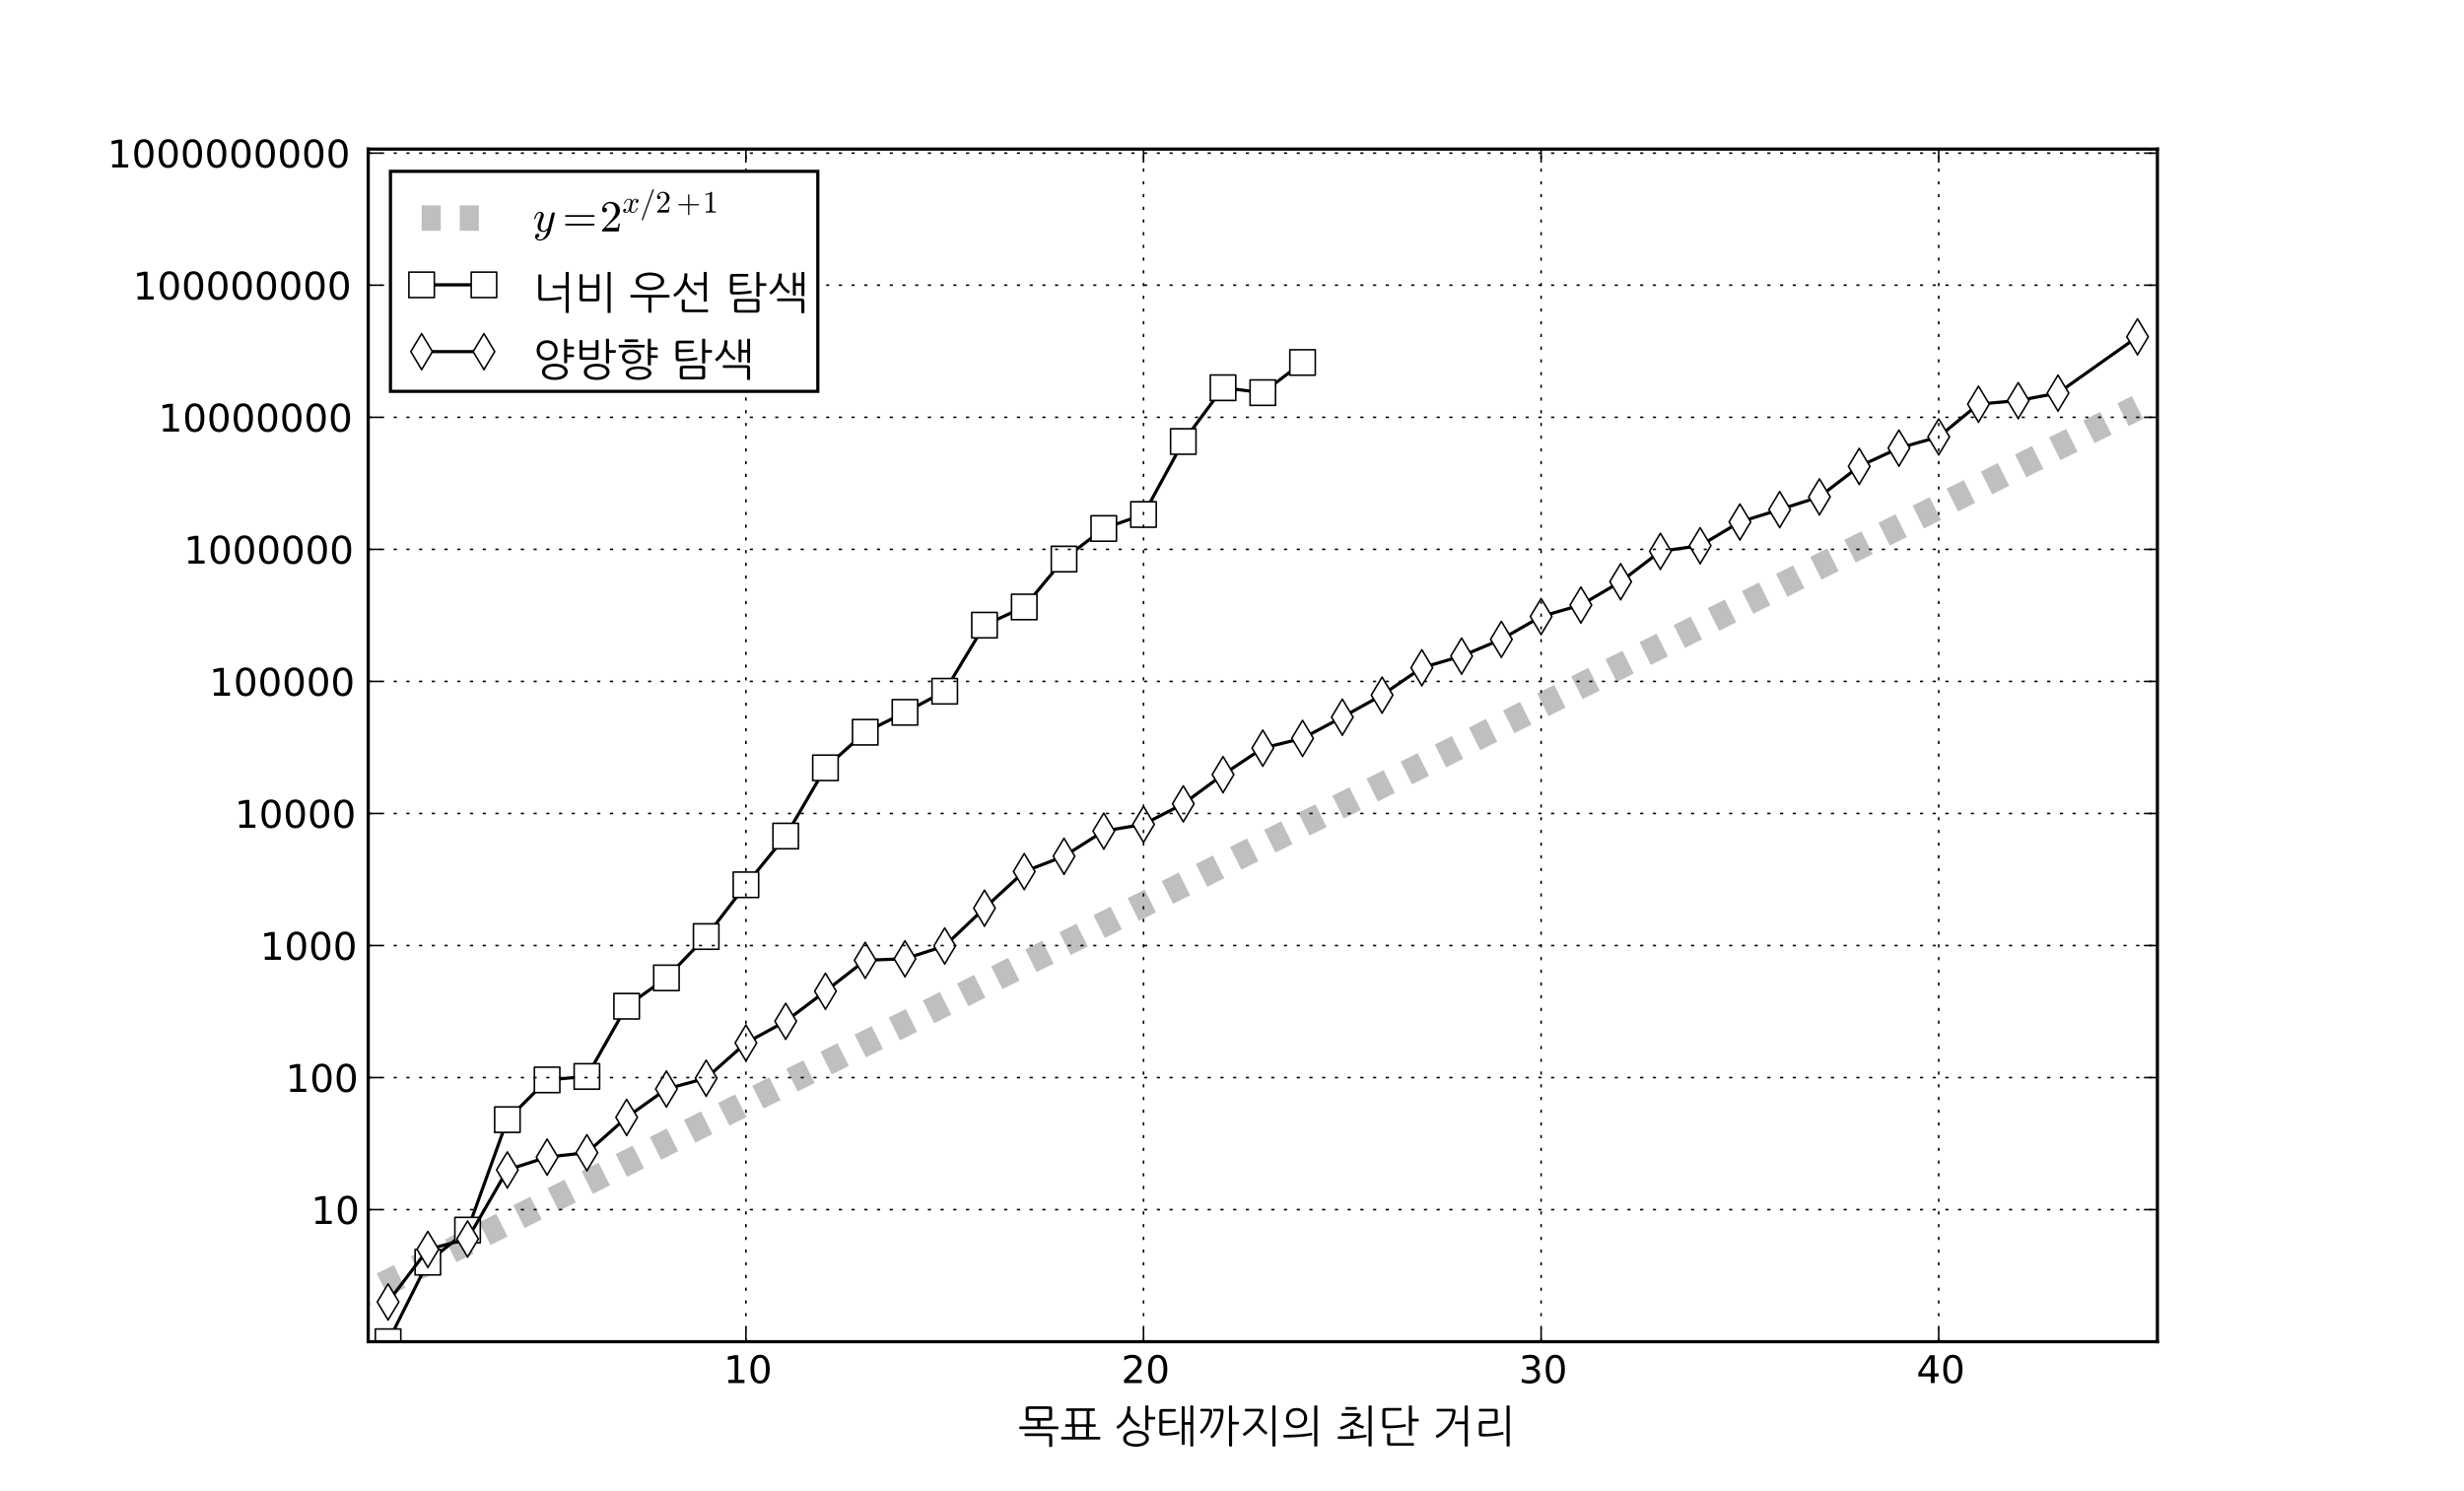 <?xml version="1.0" encoding="UTF-8"?>
<svg xmlns="http://www.w3.org/2000/svg" xmlns:xlink="http://www.w3.org/1999/xlink" width="774.9pt" height="468.9pt" viewBox="0 0 774.9 468.9" version="1.1">
<rect x="0" y="0" width="774.9" height="468.9" fill="#333333" stroke="none"/>
<defs>
<g>
<symbol overflow="visible" id="glyph0-0">
<path style="stroke:none;" d="M 1.484 -1 L 3.422 -1 L 3.422 -7.672 L 1.312 -7.25 L 1.312 -8.328 L 3.406 -8.75 L 4.594 -8.75 L 4.594 -1 L 6.531 -1 L 6.531 0 L 1.484 0 Z M 1.484 -1 "/>
</symbol>
<symbol overflow="visible" id="glyph0-1">
<path style="stroke:none;" d="M 3.812 -7.969 C 3.207 -7.969 2.75 -7.664 2.438 -7.062 C 2.133 -6.469 1.984 -5.566 1.984 -4.359 C 1.984 -3.16 2.133 -2.258 2.438 -1.656 C 2.75 -1.062 3.207 -0.766 3.812 -0.766 C 4.426 -0.766 4.883 -1.062 5.188 -1.656 C 5.5 -2.258 5.656 -3.16 5.656 -4.359 C 5.656 -5.566 5.5 -6.469 5.188 -7.062 C 4.883 -7.664 4.426 -7.969 3.812 -7.969 Z M 3.812 -8.906 C 4.789 -8.906 5.539 -8.516 6.062 -7.734 C 6.582 -6.961 6.844 -5.836 6.844 -4.359 C 6.844 -2.891 6.582 -1.766 6.062 -0.984 C 5.539 -0.211 4.789 0.172 3.812 0.172 C 2.832 0.172 2.082 -0.211 1.562 -0.984 C 1.051 -1.766 0.797 -2.891 0.797 -4.359 C 0.797 -5.836 1.051 -6.961 1.562 -7.734 C 2.082 -8.516 2.832 -8.906 3.812 -8.906 Z M 3.812 -8.906 "/>
</symbol>
<symbol overflow="visible" id="glyph0-2">
<path style="stroke:none;" d="M 2.297 -1 L 6.438 -1 L 6.438 0 L 0.875 0 L 0.875 -1 C 1.32 -1.457 1.93 -2.078 2.703 -2.859 C 3.484 -3.648 3.973 -4.16 4.172 -4.391 C 4.555 -4.805 4.82 -5.16 4.969 -5.453 C 5.125 -5.754 5.203 -6.047 5.203 -6.328 C 5.203 -6.797 5.035 -7.176 4.703 -7.469 C 4.379 -7.758 3.957 -7.906 3.438 -7.906 C 3.062 -7.906 2.664 -7.844 2.25 -7.719 C 1.844 -7.594 1.406 -7.395 0.938 -7.125 L 0.938 -8.328 C 1.414 -8.516 1.859 -8.656 2.266 -8.75 C 2.68 -8.852 3.062 -8.906 3.406 -8.906 C 4.312 -8.906 5.035 -8.676 5.578 -8.219 C 6.117 -7.77 6.391 -7.164 6.391 -6.406 C 6.391 -6.051 6.32 -5.711 6.188 -5.391 C 6.051 -5.066 5.805 -4.688 5.453 -4.25 C 5.348 -4.133 5.035 -3.805 4.516 -3.266 C 3.992 -2.723 3.254 -1.969 2.297 -1 Z M 2.297 -1 "/>
</symbol>
<symbol overflow="visible" id="glyph0-3">
<path style="stroke:none;" d="M 4.875 -4.719 C 5.438 -4.594 5.875 -4.336 6.188 -3.953 C 6.508 -3.578 6.672 -3.109 6.672 -2.547 C 6.672 -1.68 6.375 -1.008 5.781 -0.531 C 5.188 -0.062 4.344 0.172 3.25 0.172 C 2.883 0.172 2.504 0.133 2.109 0.062 C 1.723 -0.008 1.328 -0.117 0.922 -0.266 L 0.922 -1.406 C 1.242 -1.219 1.598 -1.07 1.984 -0.969 C 2.379 -0.875 2.789 -0.828 3.219 -0.828 C 3.957 -0.828 4.52 -0.973 4.906 -1.266 C 5.301 -1.555 5.5 -1.984 5.5 -2.547 C 5.5 -3.055 5.316 -3.457 4.953 -3.75 C 4.586 -4.039 4.086 -4.188 3.453 -4.188 L 2.422 -4.188 L 2.422 -5.156 L 3.5 -5.156 C 4.07 -5.156 4.516 -5.27 4.828 -5.5 C 5.141 -5.738 5.297 -6.078 5.297 -6.516 C 5.297 -6.961 5.133 -7.305 4.812 -7.547 C 4.5 -7.785 4.047 -7.906 3.453 -7.906 C 3.117 -7.906 2.766 -7.867 2.391 -7.797 C 2.023 -7.734 1.617 -7.629 1.172 -7.484 L 1.172 -8.531 C 1.629 -8.656 2.051 -8.75 2.438 -8.812 C 2.832 -8.875 3.203 -8.906 3.547 -8.906 C 4.453 -8.906 5.164 -8.703 5.688 -8.297 C 6.207 -7.891 6.469 -7.336 6.469 -6.641 C 6.469 -6.148 6.328 -5.738 6.047 -5.406 C 5.773 -5.07 5.383 -4.844 4.875 -4.719 Z M 4.875 -4.719 "/>
</symbol>
<symbol overflow="visible" id="glyph0-4">
<path style="stroke:none;" d="M 4.531 -7.719 L 1.547 -3.047 L 4.531 -3.047 Z M 4.219 -8.75 L 5.719 -8.75 L 5.719 -3.047 L 6.969 -3.047 L 6.969 -2.062 L 5.719 -2.062 L 5.719 0 L 4.531 0 L 4.531 -2.062 L 0.594 -2.062 L 0.594 -3.203 Z M 4.219 -8.75 "/>
</symbol>
<symbol overflow="visible" id="glyph1-0">
<path style="stroke:none;" d="M 2.422 -9.672 C 2.422 -10.066 2.492 -10.332 2.641 -10.469 C 2.797 -10.602 3.078 -10.672 3.484 -10.672 L 9.688 -10.672 C 9.914 -10.672 10.098 -10.656 10.234 -10.625 C 10.367 -10.594 10.473 -10.539 10.547 -10.469 C 10.629 -10.395 10.68 -10.289 10.703 -10.156 C 10.734 -10.031 10.75 -9.867 10.75 -9.672 L 10.75 -7.156 C 10.75 -6.758 10.672 -6.492 10.516 -6.359 C 10.367 -6.223 10.094 -6.156 9.688 -6.156 L 7.047 -6.156 L 7.047 -4.359 L 12.531 -4.359 C 12.57 -4.359 12.613 -4.336 12.656 -4.297 C 12.707 -4.266 12.734 -4.223 12.734 -4.172 L 12.734 -3.703 C 12.734 -3.648 12.707 -3.602 12.656 -3.562 C 12.613 -3.531 12.57 -3.516 12.531 -3.516 L 0.625 -3.516 C 0.57 -3.516 0.523 -3.531 0.484 -3.562 C 0.441 -3.602 0.422 -3.648 0.422 -3.703 L 0.422 -4.172 C 0.422 -4.223 0.441 -4.266 0.484 -4.297 C 0.523 -4.336 0.57 -4.359 0.625 -4.359 L 6.078 -4.359 L 6.078 -6.156 L 3.484 -6.156 C 3.266 -6.156 3.086 -6.172 2.953 -6.203 C 2.816 -6.234 2.707 -6.285 2.625 -6.359 C 2.539 -6.441 2.484 -6.547 2.453 -6.672 C 2.43 -6.797 2.422 -6.957 2.422 -7.156 Z M 3.719 -9.828 C 3.594 -9.828 3.504 -9.801 3.453 -9.75 C 3.41 -9.695 3.391 -9.602 3.391 -9.469 L 3.391 -7.359 C 3.391 -7.223 3.41 -7.129 3.453 -7.078 C 3.504 -7.023 3.594 -7 3.719 -7 L 9.453 -7 C 9.578 -7 9.66 -7.023 9.703 -7.078 C 9.754 -7.129 9.781 -7.223 9.781 -7.359 L 9.781 -9.469 C 9.781 -9.602 9.754 -9.695 9.703 -9.75 C 9.66 -9.801 9.578 -9.828 9.453 -9.828 Z M 2.078 -2 C 2.078 -2.062 2.098 -2.102 2.141 -2.125 C 2.191 -2.156 2.238 -2.172 2.281 -2.172 L 9.719 -2.172 C 10.156 -2.172 10.441 -2.086 10.578 -1.922 C 10.711 -1.766 10.781 -1.492 10.781 -1.109 L 10.781 1.906 C 10.781 2.031 10.711 2.094 10.578 2.094 L 10.016 2.094 C 9.879 2.094 9.812 2.031 9.812 1.906 L 9.812 -1.031 C 9.812 -1.164 9.789 -1.25 9.75 -1.281 C 9.707 -1.312 9.617 -1.328 9.484 -1.328 L 2.281 -1.328 C 2.238 -1.328 2.191 -1.344 2.141 -1.375 C 2.098 -1.406 2.078 -1.445 2.078 -1.5 Z M 2.078 -2 "/>
</symbol>
<symbol overflow="visible" id="glyph1-1">
<path style="stroke:none;" d="M 11.297 -4.406 C 11.297 -4.289 11.227 -4.234 11.094 -4.234 L 9.188 -4.234 L 9.188 -1.094 L 12.531 -1.094 C 12.57 -1.094 12.613 -1.078 12.656 -1.047 C 12.707 -1.016 12.734 -0.969 12.734 -0.906 L 12.734 -0.438 C 12.734 -0.383 12.707 -0.336 12.656 -0.297 C 12.613 -0.266 12.57 -0.25 12.531 -0.25 L 0.625 -0.25 C 0.57 -0.25 0.523 -0.266 0.484 -0.297 C 0.441 -0.336 0.422 -0.383 0.422 -0.438 L 0.422 -0.906 C 0.422 -0.969 0.441 -1.016 0.484 -1.047 C 0.523 -1.078 0.57 -1.094 0.625 -1.094 L 3.859 -1.094 L 3.859 -4.234 L 1.906 -4.234 C 1.852 -4.234 1.805 -4.25 1.766 -4.281 C 1.723 -4.32 1.703 -4.367 1.703 -4.422 L 1.703 -4.859 C 1.703 -4.91 1.723 -4.953 1.766 -4.984 C 1.805 -5.023 1.852 -5.047 1.906 -5.047 L 3.688 -5.047 L 3.688 -9.219 L 2.188 -9.219 C 2.133 -9.219 2.086 -9.234 2.047 -9.266 C 2.004 -9.305 1.984 -9.352 1.984 -9.406 L 1.984 -9.844 C 1.984 -9.895 2.004 -9.938 2.047 -9.969 C 2.086 -10.008 2.133 -10.031 2.188 -10.031 L 10.812 -10.031 C 10.945 -10.031 11.016 -9.973 11.016 -9.859 L 11.016 -9.391 C 11.016 -9.273 10.945 -9.219 10.812 -9.219 L 9.375 -9.219 L 9.375 -5.047 L 11.094 -5.047 C 11.227 -5.047 11.297 -4.988 11.297 -4.875 Z M 4.641 -5.047 L 8.422 -5.047 L 8.422 -9.219 L 4.641 -9.219 Z M 4.812 -1.094 L 8.234 -1.094 L 8.234 -4.234 L 4.812 -4.234 Z M 4.812 -1.094 "/>
</symbol>
<symbol overflow="visible" id="glyph1-2">
<path style="stroke:none;" d=""/>
</symbol>
<symbol overflow="visible" id="glyph1-3">
<path style="stroke:none;" d="M 2.844 -0.547 C 2.844 -0.941 2.941 -1.297 3.141 -1.609 C 3.336 -1.922 3.613 -2.188 3.969 -2.406 C 4.32 -2.625 4.742 -2.789 5.234 -2.906 C 5.734 -3.02 6.285 -3.078 6.891 -3.078 C 7.453 -3.078 7.977 -3.02 8.469 -2.906 C 8.957 -2.789 9.383 -2.625 9.75 -2.406 C 10.113 -2.195 10.406 -1.93 10.625 -1.609 C 10.844 -1.297 10.953 -0.941 10.953 -0.547 C 10.953 -0.141 10.844 0.219 10.625 0.531 C 10.406 0.852 10.113 1.125 9.75 1.344 C 9.383 1.562 8.957 1.727 8.469 1.844 C 7.977 1.957 7.453 2.016 6.891 2.016 C 6.285 2.016 5.734 1.957 5.234 1.844 C 4.742 1.727 4.32 1.562 3.969 1.344 C 3.613 1.125 3.336 0.852 3.141 0.531 C 2.941 0.219 2.844 -0.141 2.844 -0.547 Z M 3.844 -0.5 C 3.844 -0.227 3.914 0.008 4.062 0.219 C 4.207 0.426 4.41 0.598 4.672 0.734 C 4.941 0.879 5.266 0.988 5.641 1.062 C 6.016 1.133 6.426 1.172 6.875 1.172 C 7.27 1.172 7.656 1.133 8.031 1.062 C 8.406 0.988 8.734 0.879 9.016 0.734 C 9.305 0.598 9.535 0.426 9.703 0.219 C 9.867 0.008 9.953 -0.227 9.953 -0.5 C 9.953 -0.781 9.867 -1.023 9.703 -1.234 C 9.535 -1.453 9.305 -1.633 9.016 -1.781 C 8.734 -1.926 8.406 -2.035 8.031 -2.109 C 7.656 -2.191 7.27 -2.234 6.875 -2.234 C 6.426 -2.234 6.016 -2.191 5.641 -2.109 C 5.266 -2.035 4.941 -1.926 4.672 -1.781 C 4.41 -1.633 4.207 -1.453 4.062 -1.234 C 3.914 -1.023 3.844 -0.781 3.844 -0.5 Z M 5.125 -10.438 C 5.125 -9.758 5.051 -9.129 4.906 -8.547 C 5.02 -8.148 5.176 -7.773 5.375 -7.422 C 5.582 -7.066 5.82 -6.734 6.094 -6.422 C 6.363 -6.117 6.66 -5.844 6.984 -5.594 C 7.305 -5.344 7.645 -5.133 8 -4.969 C 8.051 -4.938 8.07 -4.895 8.062 -4.844 C 8.062 -4.801 8.051 -4.758 8.031 -4.719 L 7.734 -4.25 C 7.711 -4.207 7.68 -4.176 7.641 -4.156 C 7.609 -4.133 7.551 -4.148 7.469 -4.203 C 7.25 -4.316 7 -4.469 6.719 -4.656 C 6.445 -4.844 6.172 -5.066 5.891 -5.328 C 5.609 -5.586 5.344 -5.875 5.094 -6.188 C 4.844 -6.5 4.633 -6.828 4.469 -7.172 C 4.156 -6.461 3.738 -5.816 3.219 -5.234 C 2.695 -4.66 2.086 -4.145 1.391 -3.688 C 1.336 -3.656 1.281 -3.633 1.219 -3.625 C 1.164 -3.613 1.125 -3.633 1.094 -3.688 L 0.734 -4.141 C 0.711 -4.18 0.707 -4.227 0.719 -4.281 C 0.738 -4.344 0.773 -4.383 0.828 -4.406 C 1.93 -5.094 2.766 -5.953 3.328 -6.984 C 3.891 -8.023 4.16 -9.18 4.141 -10.453 C 4.141 -10.609 4.195 -10.688 4.312 -10.688 L 4.969 -10.641 C 5.07 -10.641 5.125 -10.57 5.125 -10.438 Z M 10.781 -3.344 C 10.781 -3.219 10.711 -3.156 10.578 -3.156 L 10.016 -3.156 C 9.879 -3.156 9.812 -3.219 9.812 -3.344 L 9.812 -10.75 C 9.812 -10.883 9.879 -10.953 10.016 -10.953 L 10.578 -10.953 C 10.711 -10.953 10.781 -10.883 10.781 -10.75 L 10.781 -7.375 L 12.719 -7.375 C 12.77 -7.375 12.816 -7.359 12.859 -7.328 C 12.898 -7.297 12.922 -7.254 12.922 -7.203 L 12.922 -6.719 C 12.922 -6.676 12.898 -6.633 12.859 -6.594 C 12.816 -6.551 12.77 -6.531 12.719 -6.531 L 10.781 -6.531 Z M 10.781 -3.344 "/>
</symbol>
<symbol overflow="visible" id="glyph1-4">
<path style="stroke:none;" d="M 9.031 -5.719 L 10.812 -5.719 L 10.812 -10.75 C 10.812 -10.883 10.875 -10.953 11 -10.953 L 11.531 -10.953 C 11.664 -10.953 11.734 -10.883 11.734 -10.75 L 11.734 1.766 C 11.734 1.891 11.664 1.953 11.531 1.953 L 11 1.953 C 10.875 1.953 10.812 1.891 10.812 1.766 L 10.812 -4.875 L 9.031 -4.875 L 9.031 1.234 C 9.031 1.359 8.961 1.422 8.828 1.422 L 8.297 1.422 C 8.172 1.422 8.109 1.359 8.109 1.234 L 8.109 -10.516 C 8.109 -10.641 8.172 -10.703 8.297 -10.703 L 8.828 -10.703 C 8.961 -10.703 9.031 -10.641 9.031 -10.516 Z M 5.969 -5.453 C 5.406 -5.41 4.836 -5.383 4.266 -5.375 C 3.691 -5.363 3.164 -5.363 2.688 -5.375 L 2.031 -5.375 L 2.031 -2.703 C 2.031 -2.555 2.051 -2.457 2.094 -2.406 C 2.145 -2.363 2.234 -2.344 2.359 -2.344 C 3.16 -2.32 3.961 -2.348 4.766 -2.422 C 5.578 -2.492 6.336 -2.609 7.047 -2.766 C 7.191 -2.785 7.281 -2.734 7.312 -2.609 L 7.375 -2.203 C 7.395 -2.129 7.383 -2.07 7.344 -2.031 C 7.312 -1.988 7.266 -1.961 7.203 -1.953 C 6.836 -1.859 6.441 -1.781 6.016 -1.719 C 5.586 -1.664 5.156 -1.617 4.719 -1.578 C 4.281 -1.535 3.844 -1.504 3.406 -1.484 C 2.969 -1.461 2.551 -1.457 2.156 -1.469 C 1.738 -1.477 1.453 -1.578 1.297 -1.766 C 1.141 -1.953 1.062 -2.238 1.062 -2.625 L 1.062 -8.844 C 1.062 -9.238 1.133 -9.5 1.281 -9.625 C 1.438 -9.758 1.719 -9.828 2.125 -9.828 L 6 -9.828 C 6.125 -9.828 6.188 -9.77 6.188 -9.656 L 6.188 -9.156 C 6.188 -9.039 6.125 -8.984 6 -8.984 L 2.312 -8.984 C 2.176 -8.984 2.094 -8.969 2.062 -8.938 C 2.039 -8.906 2.031 -8.82 2.031 -8.688 L 2.031 -6.188 L 2.688 -6.188 C 3.164 -6.188 3.691 -6.191 4.266 -6.203 C 4.836 -6.211 5.406 -6.234 5.969 -6.266 C 6.02 -6.273 6.062 -6.258 6.094 -6.219 C 6.125 -6.188 6.141 -6.148 6.141 -6.109 L 6.141 -5.625 C 6.141 -5.531 6.082 -5.473 5.969 -5.453 Z M 5.969 -5.453 "/>
</symbol>
<symbol overflow="visible" id="glyph1-5">
<path style="stroke:none;" d="M 10.781 1.766 C 10.781 1.891 10.711 1.953 10.578 1.953 L 10.016 1.953 C 9.879 1.953 9.812 1.891 9.812 1.766 L 9.812 -10.75 C 9.812 -10.883 9.879 -10.953 10.016 -10.953 L 10.578 -10.953 C 10.711 -10.953 10.781 -10.883 10.781 -10.75 L 10.781 -5.812 L 12.719 -5.812 C 12.77 -5.812 12.816 -5.797 12.859 -5.766 C 12.898 -5.734 12.922 -5.688 12.922 -5.625 L 12.922 -5.156 C 12.922 -5.102 12.898 -5.055 12.859 -5.016 C 12.816 -4.984 12.77 -4.969 12.719 -4.969 L 10.781 -4.969 Z M 8.094 -8.875 C 8.062 -8.094 7.957 -7.32 7.781 -6.562 C 7.613 -5.812 7.383 -5.086 7.094 -4.391 C 6.801 -3.691 6.453 -3.031 6.047 -2.406 C 5.648 -1.789 5.207 -1.234 4.719 -0.734 C 4.633 -0.629 4.547 -0.609 4.453 -0.672 L 4.031 -1 C 3.926 -1.07 3.922 -1.164 4.016 -1.281 C 4.91 -2.195 5.629 -3.301 6.172 -4.594 C 6.711 -5.883 7.039 -7.258 7.156 -8.719 C 7.164 -8.863 7.145 -8.961 7.094 -9.016 C 7.039 -9.066 6.945 -9.094 6.812 -9.094 L 5.016 -9.094 C 4.898 -9.094 4.844 -9.148 4.844 -9.266 L 4.844 -9.719 C 4.844 -9.832 4.898 -9.891 5.016 -9.891 L 7.047 -9.891 C 7.266 -9.891 7.441 -9.867 7.578 -9.828 C 7.723 -9.785 7.832 -9.723 7.906 -9.641 C 7.977 -9.555 8.031 -9.453 8.062 -9.328 C 8.094 -9.203 8.102 -9.051 8.094 -8.875 Z M 4.547 -8.875 C 4.473 -7.594 4.164 -6.379 3.625 -5.234 C 3.094 -4.098 2.344 -3.062 1.375 -2.125 C 1.281 -2.031 1.191 -2.02 1.109 -2.094 L 0.734 -2.484 C 0.641 -2.555 0.641 -2.641 0.734 -2.734 C 1.629 -3.578 2.305 -4.488 2.766 -5.469 C 3.223 -6.457 3.504 -7.539 3.609 -8.719 C 3.629 -8.863 3.609 -8.961 3.547 -9.016 C 3.492 -9.066 3.406 -9.094 3.281 -9.094 L 1 -9.094 C 0.883 -9.094 0.828 -9.148 0.828 -9.266 L 0.828 -9.719 C 0.828 -9.832 0.883 -9.891 1 -9.891 L 3.5 -9.891 C 3.938 -9.891 4.223 -9.805 4.359 -9.641 C 4.504 -9.473 4.566 -9.219 4.547 -8.875 Z M 4.547 -8.875 "/>
</symbol>
<symbol overflow="visible" id="glyph1-6">
<path style="stroke:none;" d="M 8.375 -1.875 C 8.344 -1.832 8.305 -1.805 8.266 -1.797 C 8.223 -1.785 8.164 -1.805 8.094 -1.859 C 7.863 -2.023 7.625 -2.219 7.375 -2.438 C 7.125 -2.656 6.875 -2.891 6.625 -3.141 C 6.383 -3.391 6.148 -3.645 5.922 -3.906 C 5.691 -4.176 5.477 -4.441 5.281 -4.703 C 4.812 -4.117 4.273 -3.555 3.672 -3.016 C 3.078 -2.484 2.398 -1.945 1.641 -1.406 C 1.586 -1.383 1.535 -1.363 1.484 -1.344 C 1.441 -1.332 1.41 -1.348 1.391 -1.391 L 1.047 -1.812 C 1.016 -1.863 1 -1.914 1 -1.969 C 1.008 -2.02 1.035 -2.062 1.078 -2.094 C 2.566 -3.145 3.727 -4.211 4.562 -5.297 C 5.406 -6.379 5.988 -7.508 6.312 -8.688 C 6.352 -8.812 6.352 -8.906 6.312 -8.969 C 6.281 -9.031 6.203 -9.062 6.078 -9.062 L 1.828 -9.062 C 1.723 -9.062 1.672 -9.117 1.672 -9.234 L 1.672 -9.734 C 1.672 -9.836 1.734 -9.891 1.859 -9.891 L 6.453 -9.891 C 6.941 -9.891 7.25 -9.805 7.375 -9.641 C 7.508 -9.473 7.508 -9.176 7.375 -8.75 C 7.008 -7.551 6.5 -6.453 5.844 -5.453 C 6.051 -5.16 6.273 -4.867 6.516 -4.578 C 6.766 -4.285 7.008 -4.008 7.25 -3.75 C 7.488 -3.5 7.727 -3.27 7.969 -3.062 C 8.219 -2.852 8.453 -2.676 8.672 -2.531 C 8.711 -2.5 8.734 -2.457 8.734 -2.406 C 8.734 -2.363 8.719 -2.32 8.688 -2.281 Z M 11.266 1.766 C 11.266 1.891 11.203 1.953 11.078 1.953 L 10.5 1.953 C 10.363 1.953 10.297 1.891 10.297 1.766 L 10.297 -10.75 C 10.297 -10.883 10.363 -10.953 10.5 -10.953 L 11.078 -10.953 C 11.203 -10.953 11.266 -10.883 11.266 -10.75 Z M 11.266 1.766 "/>
</symbol>
<symbol overflow="visible" id="glyph1-7">
<path style="stroke:none;" d="M 11.266 1.766 C 11.266 1.891 11.203 1.953 11.078 1.953 L 10.5 1.953 C 10.363 1.953 10.297 1.891 10.297 1.766 L 10.297 -10.75 C 10.297 -10.883 10.363 -10.953 10.5 -10.953 L 11.078 -10.953 C 11.203 -10.953 11.266 -10.883 11.266 -10.75 Z M 8.078 -6.969 C 8.078 -6.5 7.992 -6.07 7.828 -5.688 C 7.66 -5.301 7.426 -4.969 7.125 -4.688 C 6.82 -4.406 6.469 -4.188 6.062 -4.031 C 5.656 -3.883 5.207 -3.812 4.719 -3.812 C 4.238 -3.812 3.797 -3.883 3.391 -4.031 C 2.992 -4.188 2.648 -4.406 2.359 -4.688 C 2.066 -4.969 1.832 -5.301 1.656 -5.688 C 1.488 -6.07 1.406 -6.5 1.406 -6.969 C 1.406 -7.469 1.488 -7.91 1.656 -8.297 C 1.832 -8.691 2.066 -9.023 2.359 -9.297 C 2.648 -9.578 2.992 -9.789 3.391 -9.938 C 3.797 -10.082 4.238 -10.156 4.719 -10.156 C 5.164 -10.156 5.594 -10.082 6 -9.938 C 6.406 -9.789 6.758 -9.578 7.062 -9.297 C 7.375 -9.023 7.617 -8.691 7.797 -8.297 C 7.984 -7.91 8.078 -7.469 8.078 -6.969 Z M 7.094 -6.984 C 7.094 -7.367 7.031 -7.703 6.906 -7.984 C 6.781 -8.273 6.609 -8.516 6.391 -8.703 C 6.172 -8.898 5.914 -9.047 5.625 -9.141 C 5.332 -9.234 5.031 -9.281 4.719 -9.281 C 4.383 -9.281 4.078 -9.227 3.797 -9.125 C 3.516 -9.031 3.27 -8.883 3.062 -8.688 C 2.852 -8.5 2.688 -8.266 2.562 -7.984 C 2.445 -7.703 2.391 -7.367 2.391 -6.984 C 2.391 -6.266 2.602 -5.695 3.031 -5.281 C 3.457 -4.863 4.02 -4.656 4.719 -4.656 C 5.031 -4.656 5.332 -4.707 5.625 -4.812 C 5.914 -4.926 6.172 -5.082 6.391 -5.281 C 6.609 -5.477 6.781 -5.719 6.906 -6 C 7.031 -6.289 7.094 -6.617 7.094 -6.984 Z M 9.391 -2.344 C 9.441 -2.352 9.488 -2.344 9.531 -2.312 C 9.57 -2.289 9.598 -2.258 9.609 -2.219 L 9.672 -1.75 C 9.68 -1.633 9.625 -1.566 9.5 -1.547 C 9.195 -1.484 8.863 -1.426 8.5 -1.375 C 8.133 -1.32 7.758 -1.27 7.375 -1.219 C 6.988 -1.176 6.598 -1.133 6.203 -1.094 C 5.805 -1.062 5.422 -1.035 5.047 -1.016 C 4.766 -0.992 4.426 -0.973 4.031 -0.953 C 3.645 -0.93 3.25 -0.91 2.844 -0.891 C 2.445 -0.879 2.066 -0.875 1.703 -0.875 C 1.336 -0.875 1.039 -0.875 0.812 -0.875 C 0.758 -0.875 0.711 -0.895 0.672 -0.938 C 0.629 -0.977 0.609 -1.02 0.609 -1.062 L 0.609 -1.547 C 0.609 -1.598 0.629 -1.641 0.672 -1.672 C 0.711 -1.703 0.758 -1.719 0.812 -1.719 C 1.082 -1.719 1.406 -1.719 1.781 -1.719 C 2.164 -1.727 2.555 -1.738 2.953 -1.75 C 3.348 -1.758 3.727 -1.77 4.094 -1.781 C 4.457 -1.801 4.77 -1.816 5.031 -1.828 C 5.352 -1.848 5.719 -1.875 6.125 -1.906 C 6.531 -1.945 6.93 -1.988 7.328 -2.031 C 7.734 -2.082 8.117 -2.133 8.484 -2.188 C 8.848 -2.238 9.148 -2.289 9.391 -2.344 Z M 9.391 -2.344 "/>
</symbol>
<symbol overflow="visible" id="glyph1-8">
<path style="stroke:none;" d="M 7.672 -7.344 C 7.453 -7.02 7.207 -6.711 6.938 -6.422 C 6.664 -6.141 6.367 -5.863 6.047 -5.594 C 6.441 -5.352 6.875 -5.133 7.344 -4.938 C 7.82 -4.738 8.281 -4.594 8.719 -4.5 C 8.852 -4.469 8.891 -4.379 8.828 -4.234 L 8.625 -3.781 C 8.57 -3.664 8.473 -3.633 8.328 -3.688 C 7.766 -3.863 7.234 -4.066 6.734 -4.297 C 6.242 -4.523 5.766 -4.773 5.297 -5.047 C 4.398 -4.461 3.254 -3.91 1.859 -3.391 C 1.773 -3.348 1.719 -3.332 1.688 -3.344 C 1.656 -3.352 1.625 -3.383 1.594 -3.438 L 1.359 -3.922 C 1.297 -4.035 1.328 -4.113 1.453 -4.156 C 2.648 -4.582 3.664 -5.055 4.5 -5.578 C 5.344 -6.098 6.047 -6.672 6.609 -7.297 C 6.691 -7.391 6.711 -7.473 6.672 -7.547 C 6.629 -7.617 6.531 -7.656 6.375 -7.656 L 1.984 -7.656 C 1.867 -7.656 1.812 -7.719 1.812 -7.844 L 1.812 -8.328 C 1.812 -8.441 1.867 -8.5 1.984 -8.5 L 6.75 -8.5 C 7.301 -8.5 7.648 -8.395 7.797 -8.188 C 7.953 -7.977 7.91 -7.695 7.672 -7.344 Z M 11.266 1.766 C 11.266 1.891 11.203 1.953 11.078 1.953 L 10.5 1.953 C 10.363 1.953 10.297 1.891 10.297 1.766 L 10.297 -10.75 C 10.297 -10.883 10.363 -10.953 10.5 -10.953 L 11.078 -10.953 C 11.203 -10.953 11.266 -10.883 11.266 -10.75 Z M 9.359 -1.766 C 9.516 -1.797 9.598 -1.766 9.609 -1.672 L 9.688 -1.172 C 9.707 -1.066 9.645 -1.004 9.5 -0.984 C 9.176 -0.922 8.832 -0.863 8.469 -0.812 C 8.102 -0.758 7.727 -0.711 7.344 -0.672 C 6.969 -0.629 6.582 -0.586 6.188 -0.547 C 5.789 -0.516 5.41 -0.488 5.047 -0.469 C 4.773 -0.457 4.453 -0.445 4.078 -0.438 C 3.703 -0.426 3.316 -0.414 2.922 -0.406 C 2.523 -0.406 2.141 -0.406 1.766 -0.406 C 1.391 -0.406 1.07 -0.41 0.812 -0.422 C 0.758 -0.422 0.711 -0.438 0.672 -0.469 C 0.629 -0.508 0.609 -0.555 0.609 -0.609 L 0.609 -1.078 C 0.609 -1.129 0.629 -1.172 0.672 -1.203 C 0.711 -1.242 0.758 -1.266 0.812 -1.266 C 1.031 -1.254 1.289 -1.242 1.594 -1.234 C 1.906 -1.234 2.227 -1.234 2.562 -1.234 C 2.906 -1.234 3.25 -1.238 3.594 -1.25 C 3.945 -1.258 4.273 -1.27 4.578 -1.281 L 4.578 -3.281 C 4.578 -3.332 4.594 -3.379 4.625 -3.422 C 4.656 -3.461 4.703 -3.484 4.766 -3.484 L 5.359 -3.484 C 5.41 -3.484 5.453 -3.461 5.484 -3.422 C 5.523 -3.379 5.547 -3.332 5.547 -3.281 L 5.547 -1.328 C 5.879 -1.359 6.219 -1.391 6.562 -1.422 C 6.914 -1.453 7.258 -1.484 7.594 -1.516 C 7.938 -1.555 8.258 -1.594 8.562 -1.625 C 8.863 -1.664 9.129 -1.711 9.359 -1.766 Z M 6.406 -10.453 C 6.551 -10.453 6.625 -10.391 6.625 -10.266 L 6.625 -9.812 C 6.625 -9.676 6.551 -9.609 6.406 -9.609 L 3.25 -9.609 C 3.102 -9.609 3.031 -9.676 3.031 -9.812 L 3.031 -10.266 C 3.031 -10.391 3.102 -10.453 3.25 -10.453 Z M 6.406 -10.453 "/>
</symbol>
<symbol overflow="visible" id="glyph1-9">
<path style="stroke:none;" d="M 8.906 -4.5 C 8.938 -4.375 8.879 -4.289 8.734 -4.25 C 8.359 -4.164 7.91 -4.094 7.391 -4.031 C 6.867 -3.969 6.32 -3.914 5.75 -3.875 C 5.188 -3.832 4.625 -3.801 4.062 -3.781 C 3.5 -3.758 3.004 -3.754 2.578 -3.766 C 2.16 -3.773 1.875 -3.875 1.719 -4.062 C 1.562 -4.25 1.484 -4.535 1.484 -4.922 L 1.484 -9.172 C 1.484 -9.566 1.555 -9.828 1.703 -9.953 C 1.859 -10.086 2.141 -10.156 2.547 -10.156 L 7.328 -10.156 C 7.441 -10.156 7.5 -10.098 7.5 -9.984 L 7.5 -9.484 C 7.5 -9.367 7.441 -9.312 7.328 -9.312 L 2.734 -9.312 C 2.598 -9.312 2.516 -9.297 2.484 -9.266 C 2.461 -9.234 2.453 -9.145 2.453 -9 L 2.453 -5 C 2.453 -4.852 2.473 -4.754 2.516 -4.703 C 2.566 -4.66 2.656 -4.641 2.781 -4.641 C 3.219 -4.617 3.68 -4.613 4.172 -4.625 C 4.66 -4.633 5.156 -4.66 5.656 -4.703 C 6.156 -4.742 6.648 -4.789 7.141 -4.844 C 7.629 -4.906 8.098 -4.977 8.547 -5.062 C 8.641 -5.082 8.703 -5.078 8.734 -5.047 C 8.773 -5.023 8.801 -4.984 8.812 -4.922 Z M 10.781 -1.688 C 10.781 -1.551 10.711 -1.484 10.578 -1.484 L 10.016 -1.484 C 9.879 -1.484 9.812 -1.551 9.812 -1.688 L 9.812 -10.75 C 9.812 -10.883 9.879 -10.953 10.016 -10.953 L 10.578 -10.953 C 10.711 -10.953 10.781 -10.883 10.781 -10.75 L 10.781 -6.766 L 12.719 -6.766 C 12.77 -6.766 12.816 -6.742 12.859 -6.703 C 12.898 -6.672 12.922 -6.629 12.922 -6.578 L 12.922 -6.109 C 12.922 -6.055 12.898 -6.008 12.859 -5.969 C 12.816 -5.938 12.77 -5.922 12.719 -5.922 L 10.781 -5.922 Z M 11.406 1.547 C 11.406 1.598 11.379 1.633 11.328 1.656 C 11.285 1.688 11.242 1.703 11.203 1.703 L 4.031 1.703 C 3.594 1.703 3.305 1.617 3.172 1.453 C 3.035 1.285 2.969 1.008 2.969 0.625 L 2.969 -1.938 C 2.969 -2.062 3.031 -2.125 3.156 -2.125 L 3.734 -2.125 C 3.867 -2.125 3.938 -2.062 3.938 -1.938 L 3.938 0.578 C 3.938 0.703 3.957 0.781 4 0.812 C 4.039 0.852 4.125 0.875 4.25 0.875 L 11.203 0.875 C 11.242 0.875 11.285 0.891 11.328 0.922 C 11.379 0.953 11.406 0.988 11.406 1.031 Z M 11.406 1.547 "/>
</symbol>
<symbol overflow="visible" id="glyph1-10">
<path style="stroke:none;" d="M 10.297 -5.906 L 10.297 -10.75 C 10.297 -10.883 10.363 -10.953 10.5 -10.953 L 11.078 -10.953 C 11.203 -10.953 11.266 -10.883 11.266 -10.75 L 11.266 1.766 C 11.266 1.891 11.203 1.953 11.078 1.953 L 10.5 1.953 C 10.363 1.953 10.297 1.891 10.297 1.766 L 10.297 -5.062 L 7.438 -5.062 C 7.312 -5.062 7.25 -5.117 7.25 -5.234 L 7.25 -5.734 C 7.25 -5.848 7.312 -5.906 7.438 -5.906 Z M 7.422 -8.891 C 7.367 -8.086 7.207 -7.297 6.938 -6.516 C 6.664 -5.742 6.289 -5.004 5.812 -4.297 C 5.332 -3.598 4.754 -2.945 4.078 -2.344 C 3.398 -1.738 2.633 -1.207 1.781 -0.75 C 1.656 -0.688 1.566 -0.703 1.516 -0.797 L 1.203 -1.281 C 1.141 -1.395 1.16 -1.477 1.266 -1.531 C 2.055 -1.938 2.754 -2.398 3.359 -2.922 C 3.973 -3.453 4.5 -4.023 4.938 -4.641 C 5.375 -5.266 5.719 -5.914 5.969 -6.594 C 6.219 -7.27 6.375 -7.969 6.438 -8.688 C 6.457 -8.832 6.438 -8.93 6.375 -8.984 C 6.32 -9.035 6.234 -9.062 6.109 -9.062 L 1.656 -9.062 C 1.539 -9.062 1.484 -9.117 1.484 -9.234 L 1.484 -9.734 C 1.484 -9.836 1.539 -9.891 1.656 -9.891 L 6.375 -9.891 C 6.812 -9.891 7.098 -9.805 7.234 -9.641 C 7.379 -9.484 7.441 -9.234 7.422 -8.891 Z M 7.422 -8.891 "/>
</symbol>
<symbol overflow="visible" id="glyph1-11">
<path style="stroke:none;" d="M 11.266 1.766 C 11.266 1.891 11.203 1.953 11.078 1.953 L 10.5 1.953 C 10.363 1.953 10.297 1.891 10.297 1.766 L 10.297 -10.75 C 10.297 -10.883 10.363 -10.953 10.5 -10.953 L 11.078 -10.953 C 11.203 -10.953 11.266 -10.883 11.266 -10.75 Z M 2.641 -1.203 C 2.223 -1.223 1.941 -1.305 1.797 -1.453 C 1.648 -1.609 1.578 -1.883 1.578 -2.281 L 1.578 -5.062 C 1.578 -5.457 1.66 -5.723 1.828 -5.859 C 1.992 -5.992 2.285 -6.062 2.703 -6.062 L 6.234 -6.062 C 6.359 -6.062 6.438 -6.078 6.469 -6.109 C 6.508 -6.148 6.531 -6.242 6.531 -6.391 L 6.531 -8.734 C 6.531 -8.879 6.516 -8.969 6.484 -9 C 6.453 -9.039 6.375 -9.062 6.25 -9.062 L 1.828 -9.062 C 1.785 -9.062 1.742 -9.07 1.703 -9.094 C 1.66 -9.125 1.641 -9.164 1.641 -9.219 L 1.641 -9.75 C 1.641 -9.789 1.66 -9.82 1.703 -9.844 C 1.742 -9.875 1.785 -9.891 1.828 -9.891 L 6.391 -9.891 C 6.617 -9.891 6.801 -9.875 6.938 -9.844 C 7.082 -9.812 7.195 -9.758 7.281 -9.688 C 7.363 -9.613 7.422 -9.508 7.453 -9.375 C 7.484 -9.238 7.5 -9.07 7.5 -8.875 L 7.5 -6.219 C 7.5 -5.82 7.414 -5.555 7.25 -5.422 C 7.094 -5.285 6.805 -5.219 6.391 -5.219 L 2.844 -5.219 C 2.707 -5.219 2.625 -5.195 2.594 -5.156 C 2.562 -5.125 2.547 -5.039 2.547 -4.906 L 2.547 -2.359 C 2.547 -2.141 2.648 -2.031 2.859 -2.031 C 3.961 -2.008 5.023 -2.051 6.047 -2.156 C 7.078 -2.258 8.07 -2.414 9.031 -2.625 C 9.156 -2.656 9.234 -2.609 9.266 -2.484 L 9.359 -2.031 C 9.379 -1.906 9.316 -1.828 9.172 -1.797 C 8.672 -1.68 8.148 -1.582 7.609 -1.5 C 7.066 -1.426 6.508 -1.363 5.938 -1.312 C 5.375 -1.258 4.812 -1.223 4.25 -1.203 C 3.695 -1.18 3.16 -1.18 2.641 -1.203 Z M 2.641 -1.203 "/>
</symbol>
<symbol overflow="visible" id="glyph1-12">
<path style="stroke:none;" d="M 10.297 -6.703 L 10.297 -10.75 C 10.297 -10.883 10.363 -10.953 10.5 -10.953 L 11.078 -10.953 C 11.203 -10.953 11.266 -10.883 11.266 -10.75 L 11.266 1.766 C 11.266 1.891 11.203 1.953 11.078 1.953 L 10.5 1.953 C 10.363 1.953 10.297 1.891 10.297 1.766 L 10.297 -5.859 L 6.391 -5.859 C 6.273 -5.859 6.219 -5.914 6.219 -6.031 L 6.219 -6.531 C 6.219 -6.645 6.273 -6.703 6.391 -6.703 Z M 2.672 -3.141 C 2.672 -2.992 2.691 -2.895 2.734 -2.844 C 2.785 -2.801 2.879 -2.773 3.016 -2.766 C 3.473 -2.754 3.945 -2.75 4.438 -2.75 C 4.926 -2.758 5.41 -2.781 5.891 -2.812 C 6.367 -2.852 6.844 -2.898 7.312 -2.953 C 7.781 -3.004 8.227 -3.07 8.656 -3.156 C 8.812 -3.195 8.906 -3.145 8.938 -3 L 9 -2.609 C 9.031 -2.461 8.969 -2.379 8.812 -2.359 C 8.438 -2.266 7.992 -2.188 7.484 -2.125 C 6.984 -2.062 6.461 -2.008 5.922 -1.969 C 5.379 -1.926 4.836 -1.895 4.297 -1.875 C 3.754 -1.863 3.258 -1.875 2.812 -1.906 C 2.395 -1.926 2.102 -2.023 1.938 -2.203 C 1.781 -2.391 1.703 -2.676 1.703 -3.062 L 1.703 -9.969 C 1.703 -10.094 1.77 -10.156 1.906 -10.156 L 2.484 -10.156 C 2.609 -10.156 2.672 -10.094 2.672 -9.969 Z M 2.672 -3.141 "/>
</symbol>
<symbol overflow="visible" id="glyph1-13">
<path style="stroke:none;" d="M 11.281 1.766 C 11.281 1.891 11.219 1.953 11.094 1.953 L 10.516 1.953 C 10.379 1.953 10.312 1.891 10.312 1.766 L 10.312 -10.75 C 10.312 -10.883 10.379 -10.953 10.516 -10.953 L 11.094 -10.953 C 11.219 -10.953 11.281 -10.883 11.281 -10.75 Z M 2.578 -1.703 C 2.348 -1.703 2.164 -1.719 2.031 -1.75 C 1.895 -1.781 1.789 -1.832 1.719 -1.906 C 1.645 -1.988 1.594 -2.094 1.562 -2.219 C 1.539 -2.344 1.531 -2.504 1.531 -2.703 L 1.531 -10.062 C 1.531 -10.113 1.547 -10.156 1.578 -10.188 C 1.617 -10.219 1.66 -10.234 1.703 -10.234 L 2.312 -10.234 C 2.352 -10.234 2.391 -10.211 2.422 -10.172 C 2.461 -10.141 2.484 -10.102 2.484 -10.062 L 2.484 -6.812 L 6.812 -6.812 L 6.812 -10.047 C 6.812 -10.098 6.828 -10.141 6.859 -10.172 C 6.898 -10.211 6.941 -10.234 6.984 -10.234 L 7.594 -10.234 C 7.633 -10.234 7.672 -10.219 7.703 -10.188 C 7.742 -10.156 7.766 -10.113 7.766 -10.062 L 7.766 -2.609 C 7.766 -2.254 7.691 -2.016 7.547 -1.891 C 7.398 -1.766 7.117 -1.703 6.703 -1.703 Z M 2.484 -5.984 L 2.484 -2.875 C 2.484 -2.727 2.504 -2.633 2.547 -2.594 C 2.598 -2.551 2.688 -2.531 2.812 -2.531 L 6.484 -2.531 C 6.609 -2.531 6.691 -2.551 6.734 -2.594 C 6.785 -2.633 6.812 -2.727 6.812 -2.875 L 6.812 -5.984 Z M 2.484 -5.984 "/>
</symbol>
<symbol overflow="visible" id="glyph1-14">
<path style="stroke:none;" d="M 6.547 -5.219 C 6.078 -5.219 5.578 -5.27 5.047 -5.375 C 4.516 -5.477 4.023 -5.641 3.578 -5.859 C 3.141 -6.078 2.781 -6.363 2.5 -6.719 C 2.219 -7.07 2.078 -7.504 2.078 -8.016 C 2.078 -8.516 2.219 -8.941 2.5 -9.297 C 2.781 -9.648 3.141 -9.938 3.578 -10.156 C 4.023 -10.375 4.516 -10.531 5.047 -10.625 C 5.578 -10.727 6.078 -10.781 6.547 -10.781 C 7.035 -10.781 7.547 -10.727 8.078 -10.625 C 8.609 -10.531 9.086 -10.375 9.516 -10.156 C 9.953 -9.938 10.312 -9.648 10.594 -9.297 C 10.883 -8.941 11.031 -8.516 11.031 -8.016 C 11.031 -7.504 10.883 -7.07 10.594 -6.719 C 10.312 -6.363 9.953 -6.078 9.516 -5.859 C 9.086 -5.641 8.609 -5.477 8.078 -5.375 C 7.547 -5.27 7.035 -5.219 6.547 -5.219 Z M 6.547 -9.891 C 6.223 -9.891 5.863 -9.863 5.469 -9.812 C 5.07 -9.77 4.695 -9.676 4.344 -9.531 C 4 -9.395 3.707 -9.203 3.469 -8.953 C 3.227 -8.703 3.109 -8.383 3.109 -8 C 3.109 -7.602 3.227 -7.281 3.469 -7.031 C 3.707 -6.789 4 -6.602 4.344 -6.469 C 4.695 -6.332 5.07 -6.238 5.469 -6.188 C 5.863 -6.133 6.223 -6.109 6.547 -6.109 C 6.867 -6.109 7.227 -6.133 7.625 -6.188 C 8.02 -6.238 8.391 -6.332 8.734 -6.469 C 9.086 -6.602 9.383 -6.789 9.625 -7.031 C 9.875 -7.281 10 -7.602 10 -8 C 10 -8.383 9.875 -8.703 9.625 -8.953 C 9.383 -9.203 9.086 -9.395 8.734 -9.531 C 8.391 -9.676 8.02 -9.77 7.625 -9.812 C 7.227 -9.863 6.867 -9.891 6.547 -9.891 Z M 6.25 1.875 C 6.195 1.875 6.148 1.852 6.109 1.812 C 6.078 1.77 6.062 1.723 6.062 1.672 L 6.062 -2.906 L 0.625 -2.906 C 0.57 -2.906 0.523 -2.926 0.484 -2.969 C 0.441 -3.008 0.422 -3.051 0.422 -3.094 L 0.422 -3.562 C 0.422 -3.625 0.441 -3.672 0.484 -3.703 C 0.523 -3.734 0.57 -3.75 0.625 -3.75 L 12.531 -3.75 C 12.57 -3.75 12.613 -3.734 12.656 -3.703 C 12.707 -3.672 12.734 -3.625 12.734 -3.562 L 12.734 -3.094 C 12.734 -3.051 12.707 -3.008 12.656 -2.969 C 12.613 -2.926 12.57 -2.906 12.531 -2.906 L 7.031 -2.906 L 7.031 1.672 C 7.031 1.723 7.016 1.77 6.984 1.812 C 6.953 1.852 6.906 1.875 6.844 1.875 Z M 6.25 1.875 "/>
</symbol>
<symbol overflow="visible" id="glyph1-15">
<path style="stroke:none;" d="M 5.203 -10.297 C 5.203 -9.941 5.18 -9.586 5.141 -9.234 C 5.098 -8.891 5.039 -8.555 4.969 -8.234 C 5.082 -7.848 5.242 -7.469 5.453 -7.094 C 5.66 -6.719 5.906 -6.359 6.188 -6.016 C 6.477 -5.672 6.789 -5.359 7.125 -5.078 C 7.457 -4.805 7.801 -4.586 8.156 -4.422 C 8.219 -4.391 8.242 -4.348 8.234 -4.297 C 8.234 -4.254 8.223 -4.211 8.203 -4.172 L 7.922 -3.703 C 7.891 -3.66 7.852 -3.629 7.812 -3.609 C 7.781 -3.586 7.723 -3.602 7.641 -3.656 C 7.367 -3.781 7.086 -3.961 6.797 -4.203 C 6.504 -4.453 6.211 -4.723 5.922 -5.016 C 5.641 -5.305 5.379 -5.617 5.141 -5.953 C 4.898 -6.285 4.695 -6.609 4.531 -6.922 C 4.219 -6.16 3.801 -5.469 3.281 -4.844 C 2.758 -4.227 2.148 -3.691 1.453 -3.234 C 1.41 -3.203 1.359 -3.18 1.297 -3.172 C 1.242 -3.16 1.195 -3.18 1.156 -3.234 L 0.812 -3.703 C 0.781 -3.734 0.773 -3.773 0.797 -3.828 C 0.816 -3.891 0.848 -3.938 0.891 -3.969 C 1.398 -4.27 1.859 -4.648 2.266 -5.109 C 2.68 -5.566 3.035 -6.07 3.328 -6.625 C 3.629 -7.176 3.852 -7.766 4 -8.391 C 4.156 -9.023 4.234 -9.664 4.234 -10.312 C 4.234 -10.469 4.285 -10.547 4.391 -10.547 L 5.047 -10.5 C 5.148 -10.5 5.203 -10.43 5.203 -10.297 Z M 10.297 -7.609 L 10.297 -10.75 C 10.297 -10.883 10.363 -10.953 10.5 -10.953 L 11.078 -10.953 C 11.203 -10.953 11.266 -10.883 11.266 -10.75 L 11.266 -1.812 C 11.266 -1.688 11.203 -1.625 11.078 -1.625 L 10.5 -1.625 C 10.363 -1.625 10.297 -1.688 10.297 -1.812 L 10.297 -6.766 L 7.422 -6.766 C 7.297 -6.766 7.234 -6.82 7.234 -6.938 L 7.234 -7.438 C 7.234 -7.551 7.297 -7.609 7.422 -7.609 Z M 11.688 1.547 C 11.688 1.598 11.66 1.633 11.609 1.656 C 11.566 1.688 11.523 1.703 11.484 1.703 L 4.469 1.703 C 4.031 1.703 3.742 1.617 3.609 1.453 C 3.473 1.297 3.406 1.023 3.406 0.641 L 3.406 -2.094 C 3.406 -2.227 3.469 -2.297 3.594 -2.297 L 4.172 -2.297 C 4.305 -2.297 4.375 -2.227 4.375 -2.094 L 4.375 0.578 C 4.375 0.703 4.395 0.781 4.438 0.812 C 4.477 0.852 4.562 0.875 4.688 0.875 L 11.484 0.875 C 11.523 0.875 11.566 0.891 11.609 0.922 C 11.66 0.953 11.688 0.988 11.688 1.031 Z M 11.688 1.547 "/>
</symbol>
<symbol overflow="visible" id="glyph1-16">
<path style="stroke:none;" d="M 2.781 -1.469 C 2.781 -1.863 2.852 -2.129 3 -2.266 C 3.156 -2.398 3.438 -2.469 3.844 -2.469 L 9.719 -2.469 C 9.938 -2.469 10.113 -2.453 10.25 -2.422 C 10.383 -2.391 10.492 -2.336 10.578 -2.266 C 10.66 -2.191 10.711 -2.086 10.734 -1.953 C 10.766 -1.828 10.781 -1.664 10.781 -1.469 L 10.781 0.859 C 10.781 1.242 10.703 1.504 10.547 1.641 C 10.398 1.773 10.125 1.844 9.719 1.844 L 3.844 1.844 C 3.625 1.844 3.445 1.828 3.312 1.797 C 3.176 1.773 3.066 1.723 2.984 1.641 C 2.91 1.566 2.859 1.461 2.828 1.328 C 2.797 1.203 2.781 1.047 2.781 0.859 Z M 6.828 -6.844 C 6.555 -6.82 6.25 -6.805 5.906 -6.797 C 5.57 -6.785 5.234 -6.773 4.891 -6.766 C 4.547 -6.754 4.211 -6.75 3.891 -6.75 C 3.566 -6.75 3.281 -6.754 3.031 -6.766 L 2.453 -6.766 L 2.453 -5.062 C 2.453 -4.926 2.473 -4.832 2.516 -4.781 C 2.566 -4.727 2.656 -4.703 2.781 -4.703 C 3.195 -4.691 3.629 -4.691 4.078 -4.703 C 4.535 -4.723 4.988 -4.75 5.438 -4.781 C 5.895 -4.812 6.336 -4.852 6.766 -4.906 C 7.203 -4.957 7.609 -5.02 7.984 -5.094 C 8.141 -5.125 8.234 -5.07 8.266 -4.938 L 8.328 -4.531 C 8.348 -4.445 8.344 -4.391 8.312 -4.359 C 8.289 -4.328 8.234 -4.301 8.141 -4.281 C 7.766 -4.207 7.344 -4.141 6.875 -4.078 C 6.406 -4.016 5.922 -3.969 5.422 -3.938 C 4.93 -3.906 4.441 -3.879 3.953 -3.859 C 3.461 -3.848 3.004 -3.844 2.578 -3.844 C 2.16 -3.852 1.875 -3.945 1.719 -4.125 C 1.562 -4.312 1.484 -4.602 1.484 -5 L 1.484 -9.359 C 1.484 -9.754 1.555 -10.016 1.703 -10.141 C 1.859 -10.273 2.141 -10.344 2.547 -10.344 L 7.062 -10.344 C 7.188 -10.344 7.25 -10.285 7.25 -10.172 L 7.25 -9.672 C 7.25 -9.555 7.188 -9.5 7.062 -9.5 L 2.734 -9.5 C 2.598 -9.5 2.516 -9.484 2.484 -9.453 C 2.461 -9.422 2.453 -9.336 2.453 -9.203 L 2.453 -7.578 L 3.031 -7.578 C 3.27 -7.578 3.547 -7.578 3.859 -7.578 C 4.18 -7.578 4.516 -7.582 4.859 -7.594 C 5.203 -7.602 5.539 -7.609 5.875 -7.609 C 6.219 -7.617 6.531 -7.633 6.812 -7.656 C 6.875 -7.664 6.922 -7.648 6.953 -7.609 C 6.984 -7.578 7 -7.535 7 -7.484 L 7.016 -7.016 C 7.016 -6.922 6.953 -6.863 6.828 -6.844 Z M 4.094 -1.625 C 3.957 -1.625 3.863 -1.598 3.812 -1.547 C 3.77 -1.492 3.75 -1.398 3.75 -1.266 L 3.75 0.641 C 3.75 0.785 3.77 0.883 3.812 0.938 C 3.863 0.988 3.957 1.016 4.094 1.016 L 9.484 1.016 C 9.609 1.016 9.691 0.988 9.734 0.938 C 9.785 0.883 9.812 0.785 9.812 0.641 L 9.812 -1.266 C 9.812 -1.398 9.785 -1.492 9.734 -1.547 C 9.691 -1.598 9.609 -1.625 9.484 -1.625 Z M 10.781 -3.391 C 10.781 -3.254 10.711 -3.188 10.578 -3.188 L 10.016 -3.188 C 9.879 -3.188 9.812 -3.254 9.812 -3.391 L 9.812 -10.75 C 9.812 -10.883 9.879 -10.953 10.016 -10.953 L 10.578 -10.953 C 10.711 -10.953 10.781 -10.883 10.781 -10.75 L 10.781 -7.406 L 12.719 -7.406 C 12.77 -7.406 12.816 -7.391 12.859 -7.359 C 12.898 -7.328 12.922 -7.281 12.922 -7.219 L 12.922 -6.75 C 12.922 -6.695 12.898 -6.648 12.859 -6.609 C 12.816 -6.578 12.77 -6.562 12.719 -6.562 L 10.781 -6.562 Z M 10.781 -3.391 "/>
</symbol>
<symbol overflow="visible" id="glyph1-17">
<path style="stroke:none;" d="M 9.031 -3.734 C 9.031 -3.609 8.961 -3.547 8.828 -3.547 L 8.297 -3.547 C 8.172 -3.547 8.109 -3.609 8.109 -3.734 L 8.109 -10.516 C 8.109 -10.641 8.172 -10.703 8.297 -10.703 L 8.828 -10.703 C 8.961 -10.703 9.031 -10.641 9.031 -10.516 L 9.031 -7.422 L 10.812 -7.422 L 10.812 -10.75 C 10.812 -10.883 10.875 -10.953 11 -10.953 L 11.531 -10.953 C 11.664 -10.953 11.734 -10.883 11.734 -10.75 L 11.734 -3.562 C 11.734 -3.426 11.664 -3.359 11.531 -3.359 L 11 -3.359 C 10.875 -3.359 10.812 -3.426 10.812 -3.562 L 10.812 -6.578 L 9.031 -6.578 Z M 3.156 -2.438 C 3.156 -2.488 3.176 -2.531 3.219 -2.562 C 3.27 -2.594 3.316 -2.609 3.359 -2.609 L 10.672 -2.609 C 11.109 -2.609 11.395 -2.523 11.531 -2.359 C 11.664 -2.191 11.734 -1.922 11.734 -1.547 L 11.734 1.812 C 11.734 1.945 11.664 2.016 11.531 2.016 L 10.969 2.016 C 10.832 2.016 10.766 1.945 10.766 1.812 L 10.766 -1.469 C 10.766 -1.602 10.742 -1.688 10.703 -1.719 C 10.66 -1.75 10.57 -1.766 10.438 -1.766 L 3.359 -1.766 C 3.316 -1.766 3.27 -1.781 3.219 -1.812 C 3.176 -1.844 3.156 -1.883 3.156 -1.938 Z M 4.656 -10.219 C 4.645 -9.508 4.551 -8.832 4.375 -8.188 C 4.477 -7.863 4.625 -7.539 4.812 -7.219 C 5 -6.906 5.211 -6.609 5.453 -6.328 C 5.691 -6.047 5.953 -5.789 6.234 -5.562 C 6.516 -5.332 6.797 -5.145 7.078 -5 C 7.18 -4.938 7.195 -4.852 7.125 -4.75 L 6.797 -4.266 C 6.766 -4.234 6.734 -4.211 6.703 -4.203 C 6.672 -4.203 6.613 -4.223 6.531 -4.266 C 6.008 -4.586 5.52 -4.992 5.062 -5.484 C 4.602 -5.984 4.227 -6.5 3.938 -7.031 C 3.664 -6.457 3.328 -5.914 2.922 -5.406 C 2.516 -4.895 2.023 -4.41 1.453 -3.953 C 1.379 -3.891 1.316 -3.859 1.266 -3.859 C 1.211 -3.859 1.176 -3.875 1.156 -3.906 L 0.766 -4.359 C 0.68 -4.461 0.707 -4.555 0.844 -4.641 C 1.312 -5.016 1.719 -5.406 2.062 -5.812 C 2.414 -6.227 2.707 -6.664 2.938 -7.125 C 3.176 -7.594 3.352 -8.082 3.469 -8.594 C 3.594 -9.102 3.664 -9.648 3.688 -10.234 C 3.676 -10.297 3.688 -10.348 3.719 -10.391 C 3.758 -10.43 3.801 -10.453 3.844 -10.453 L 4.516 -10.422 C 4.609 -10.422 4.656 -10.352 4.656 -10.219 Z M 4.656 -10.219 "/>
</symbol>
<symbol overflow="visible" id="glyph1-18">
<path style="stroke:none;" d="M 7.766 -7.281 C 7.766 -6.812 7.68 -6.383 7.516 -6 C 7.348 -5.613 7.117 -5.281 6.828 -5 C 6.535 -4.719 6.188 -4.5 5.781 -4.344 C 5.375 -4.188 4.926 -4.109 4.438 -4.109 C 3.969 -4.109 3.531 -4.18 3.125 -4.328 C 2.727 -4.484 2.383 -4.703 2.094 -4.984 C 1.801 -5.266 1.57 -5.598 1.406 -5.984 C 1.238 -6.379 1.156 -6.812 1.156 -7.281 C 1.156 -7.77 1.238 -8.211 1.406 -8.609 C 1.57 -9.016 1.801 -9.352 2.094 -9.625 C 2.383 -9.895 2.727 -10.102 3.125 -10.25 C 3.531 -10.395 3.969 -10.469 4.438 -10.469 C 4.883 -10.469 5.305 -10.395 5.703 -10.25 C 6.109 -10.102 6.461 -9.895 6.766 -9.625 C 7.066 -9.352 7.305 -9.02 7.484 -8.625 C 7.672 -8.227 7.766 -7.781 7.766 -7.281 Z M 10.953 -0.547 C 10.953 -0.141 10.844 0.219 10.625 0.531 C 10.406 0.852 10.113 1.125 9.75 1.344 C 9.383 1.562 8.957 1.727 8.469 1.844 C 7.977 1.957 7.453 2.016 6.891 2.016 C 6.285 2.016 5.734 1.957 5.234 1.844 C 4.742 1.727 4.32 1.562 3.969 1.344 C 3.613 1.125 3.336 0.852 3.141 0.531 C 2.941 0.219 2.844 -0.141 2.844 -0.547 C 2.844 -0.941 2.941 -1.297 3.141 -1.609 C 3.336 -1.922 3.613 -2.188 3.969 -2.406 C 4.32 -2.625 4.742 -2.789 5.234 -2.906 C 5.734 -3.02 6.285 -3.078 6.891 -3.078 C 7.453 -3.078 7.977 -3.02 8.469 -2.906 C 8.957 -2.789 9.383 -2.625 9.75 -2.406 C 10.113 -2.195 10.406 -1.93 10.625 -1.609 C 10.844 -1.297 10.953 -0.941 10.953 -0.547 Z M 6.797 -7.297 C 6.797 -7.672 6.727 -8 6.594 -8.281 C 6.469 -8.562 6.297 -8.797 6.078 -8.984 C 5.867 -9.18 5.617 -9.328 5.328 -9.422 C 5.047 -9.523 4.75 -9.578 4.438 -9.578 C 4.113 -9.578 3.812 -9.523 3.531 -9.422 C 3.25 -9.328 3.004 -9.18 2.797 -8.984 C 2.586 -8.797 2.426 -8.562 2.312 -8.281 C 2.195 -8 2.141 -7.672 2.141 -7.297 C 2.141 -6.941 2.195 -6.625 2.312 -6.344 C 2.426 -6.062 2.582 -5.816 2.781 -5.609 C 2.977 -5.41 3.219 -5.254 3.5 -5.141 C 3.781 -5.035 4.094 -4.984 4.438 -4.984 C 4.75 -4.984 5.047 -5.035 5.328 -5.141 C 5.617 -5.254 5.867 -5.41 6.078 -5.609 C 6.297 -5.816 6.469 -6.062 6.594 -6.344 C 6.727 -6.625 6.797 -6.941 6.797 -7.297 Z M 9.953 -0.5 C 9.953 -0.781 9.867 -1.023 9.703 -1.234 C 9.535 -1.453 9.305 -1.633 9.016 -1.781 C 8.734 -1.926 8.406 -2.035 8.031 -2.109 C 7.656 -2.191 7.27 -2.234 6.875 -2.234 C 6.426 -2.234 6.016 -2.191 5.641 -2.109 C 5.266 -2.035 4.941 -1.926 4.672 -1.781 C 4.41 -1.633 4.207 -1.453 4.062 -1.234 C 3.914 -1.023 3.844 -0.781 3.844 -0.5 C 3.844 -0.227 3.914 0.008 4.062 0.219 C 4.207 0.426 4.41 0.598 4.672 0.734 C 4.941 0.879 5.266 0.988 5.641 1.062 C 6.016 1.133 6.426 1.172 6.875 1.172 C 7.27 1.172 7.656 1.133 8.031 1.062 C 8.406 0.988 8.734 0.879 9.016 0.734 C 9.305 0.598 9.535 0.426 9.703 0.219 C 9.867 0.008 9.953 -0.227 9.953 -0.5 Z M 10.781 -3.438 C 10.781 -3.312 10.711 -3.25 10.578 -3.25 L 10.016 -3.25 C 9.879 -3.25 9.812 -3.312 9.812 -3.438 L 9.812 -10.75 C 9.812 -10.883 9.879 -10.953 10.016 -10.953 L 10.578 -10.953 C 10.711 -10.953 10.781 -10.883 10.781 -10.75 L 10.781 -8.484 L 12.719 -8.484 C 12.77 -8.484 12.816 -8.469 12.859 -8.438 C 12.898 -8.406 12.922 -8.359 12.922 -8.297 L 12.922 -7.844 C 12.922 -7.789 12.898 -7.742 12.859 -7.703 C 12.816 -7.672 12.77 -7.656 12.719 -7.656 L 10.781 -7.656 L 10.781 -5.984 L 12.719 -5.984 C 12.77 -5.984 12.816 -5.961 12.859 -5.922 C 12.898 -5.891 12.922 -5.848 12.922 -5.797 L 12.922 -5.328 C 12.922 -5.285 12.898 -5.242 12.859 -5.203 C 12.816 -5.172 12.77 -5.156 12.719 -5.156 L 10.781 -5.156 Z M 10.781 -3.438 "/>
</symbol>
<symbol overflow="visible" id="glyph1-19">
<path style="stroke:none;" d="M 10.953 -0.547 C 10.953 -0.141 10.844 0.219 10.625 0.531 C 10.406 0.852 10.113 1.125 9.75 1.344 C 9.383 1.562 8.957 1.727 8.469 1.844 C 7.977 1.957 7.453 2.016 6.891 2.016 C 6.285 2.016 5.734 1.957 5.234 1.844 C 4.742 1.727 4.32 1.562 3.969 1.344 C 3.613 1.125 3.336 0.852 3.141 0.531 C 2.941 0.219 2.844 -0.141 2.844 -0.547 C 2.844 -0.941 2.941 -1.297 3.141 -1.609 C 3.336 -1.922 3.613 -2.188 3.969 -2.406 C 4.32 -2.625 4.742 -2.789 5.234 -2.906 C 5.734 -3.02 6.285 -3.078 6.891 -3.078 C 7.453 -3.078 7.977 -3.02 8.469 -2.906 C 8.957 -2.789 9.383 -2.625 9.75 -2.406 C 10.113 -2.195 10.406 -1.93 10.625 -1.609 C 10.844 -1.297 10.953 -0.941 10.953 -0.547 Z M 2.531 -4.312 C 2.312 -4.312 2.133 -4.32 2 -4.344 C 1.863 -4.375 1.754 -4.43 1.672 -4.516 C 1.598 -4.598 1.547 -4.703 1.516 -4.828 C 1.492 -4.953 1.484 -5.113 1.484 -5.312 L 1.484 -10.344 C 1.484 -10.395 1.5 -10.438 1.531 -10.469 C 1.57 -10.5 1.617 -10.516 1.672 -10.516 L 2.266 -10.516 C 2.316 -10.516 2.359 -10.492 2.391 -10.453 C 2.422 -10.422 2.438 -10.383 2.438 -10.344 L 2.438 -8.156 L 6.531 -8.156 L 6.531 -10.328 C 6.531 -10.379 6.547 -10.422 6.578 -10.453 C 6.609 -10.492 6.645 -10.516 6.688 -10.516 L 7.297 -10.516 C 7.336 -10.516 7.375 -10.5 7.406 -10.469 C 7.445 -10.438 7.469 -10.395 7.469 -10.344 L 7.469 -5.203 C 7.469 -4.848 7.395 -4.609 7.25 -4.484 C 7.102 -4.367 6.82 -4.312 6.406 -4.312 Z M 9.953 -0.5 C 9.953 -0.781 9.867 -1.023 9.703 -1.234 C 9.535 -1.453 9.305 -1.633 9.016 -1.781 C 8.734 -1.926 8.406 -2.035 8.031 -2.109 C 7.656 -2.191 7.27 -2.234 6.875 -2.234 C 6.426 -2.234 6.016 -2.191 5.641 -2.109 C 5.266 -2.035 4.941 -1.926 4.672 -1.781 C 4.41 -1.633 4.207 -1.453 4.062 -1.234 C 3.914 -1.023 3.844 -0.781 3.844 -0.5 C 3.844 -0.227 3.914 0.008 4.062 0.219 C 4.207 0.426 4.41 0.598 4.672 0.734 C 4.941 0.879 5.266 0.988 5.641 1.062 C 6.016 1.133 6.426 1.172 6.875 1.172 C 7.27 1.172 7.656 1.133 8.031 1.062 C 8.406 0.988 8.734 0.879 9.016 0.734 C 9.305 0.598 9.535 0.426 9.703 0.219 C 9.867 0.008 9.953 -0.227 9.953 -0.5 Z M 10.781 -3.344 C 10.781 -3.219 10.711 -3.156 10.578 -3.156 L 10.016 -3.156 C 9.879 -3.156 9.812 -3.219 9.812 -3.344 L 9.812 -10.75 C 9.812 -10.883 9.879 -10.953 10.016 -10.953 L 10.578 -10.953 C 10.711 -10.953 10.781 -10.883 10.781 -10.75 L 10.781 -7.375 L 12.719 -7.375 C 12.77 -7.375 12.816 -7.352 12.859 -7.312 C 12.898 -7.281 12.922 -7.238 12.922 -7.188 L 12.922 -6.719 C 12.922 -6.676 12.898 -6.633 12.859 -6.594 C 12.816 -6.551 12.77 -6.531 12.719 -6.531 L 10.781 -6.531 Z M 2.438 -7.344 L 2.438 -5.469 C 2.438 -5.332 2.457 -5.242 2.5 -5.203 C 2.551 -5.16 2.641 -5.141 2.766 -5.141 L 6.188 -5.141 C 6.32 -5.141 6.41 -5.16 6.453 -5.203 C 6.504 -5.242 6.531 -5.332 6.531 -5.469 L 6.531 -7.344 Z M 2.438 -7.344 "/>
</symbol>
<symbol overflow="visible" id="glyph1-20">
<path style="stroke:none;" d="M 10.953 -0.141 C 10.953 0.18 10.844 0.473 10.625 0.734 C 10.406 1.004 10.113 1.227 9.75 1.406 C 9.383 1.594 8.957 1.738 8.469 1.844 C 7.977 1.945 7.453 2 6.891 2 C 6.285 2 5.734 1.945 5.234 1.844 C 4.742 1.738 4.32 1.594 3.969 1.406 C 3.613 1.227 3.336 1.004 3.141 0.734 C 2.941 0.473 2.844 0.18 2.844 -0.141 C 2.844 -0.453 2.941 -0.738 3.141 -1 C 3.336 -1.258 3.613 -1.484 3.969 -1.672 C 4.32 -1.859 4.742 -2 5.234 -2.094 C 5.734 -2.195 6.285 -2.25 6.891 -2.25 C 7.453 -2.25 7.977 -2.195 8.469 -2.094 C 8.957 -2 9.383 -1.859 9.75 -1.672 C 10.113 -1.492 10.406 -1.27 10.625 -1 C 10.844 -0.738 10.953 -0.453 10.953 -0.141 Z M 7.734 -5.281 C 7.734 -4.945 7.656 -4.641 7.5 -4.359 C 7.344 -4.086 7.129 -3.848 6.859 -3.641 C 6.598 -3.43 6.281 -3.27 5.906 -3.156 C 5.539 -3.051 5.145 -3 4.719 -3 C 4.281 -3 3.879 -3.051 3.516 -3.156 C 3.148 -3.27 2.832 -3.43 2.562 -3.641 C 2.289 -3.848 2.078 -4.086 1.922 -4.359 C 1.773 -4.641 1.703 -4.945 1.703 -5.281 C 1.703 -5.613 1.773 -5.922 1.922 -6.203 C 2.078 -6.484 2.289 -6.719 2.562 -6.906 C 2.832 -7.102 3.148 -7.258 3.516 -7.375 C 3.879 -7.488 4.281 -7.547 4.719 -7.547 C 5.145 -7.547 5.539 -7.488 5.906 -7.375 C 6.281 -7.258 6.598 -7.102 6.859 -6.906 C 7.129 -6.707 7.344 -6.469 7.5 -6.188 C 7.656 -5.906 7.734 -5.602 7.734 -5.281 Z M 9.953 -0.094 C 9.953 -0.312 9.867 -0.504 9.703 -0.672 C 9.535 -0.836 9.305 -0.977 9.016 -1.094 C 8.734 -1.219 8.406 -1.305 8.031 -1.359 C 7.656 -1.422 7.27 -1.453 6.875 -1.453 C 6.426 -1.453 6.016 -1.422 5.641 -1.359 C 5.266 -1.305 4.941 -1.219 4.672 -1.094 C 4.41 -0.977 4.207 -0.836 4.062 -0.672 C 3.914 -0.504 3.844 -0.312 3.844 -0.094 C 3.844 0.102 3.914 0.285 4.062 0.453 C 4.207 0.617 4.41 0.754 4.672 0.859 C 4.941 0.973 5.266 1.055 5.641 1.109 C 6.016 1.172 6.426 1.203 6.875 1.203 C 7.27 1.203 7.656 1.172 8.031 1.109 C 8.406 1.055 8.734 0.973 9.016 0.859 C 9.305 0.754 9.535 0.617 9.703 0.453 C 9.867 0.285 9.953 0.102 9.953 -0.094 Z M 10.781 -2.75 C 10.781 -2.613 10.711 -2.547 10.578 -2.547 L 10.016 -2.547 C 9.879 -2.547 9.812 -2.613 9.812 -2.75 L 9.812 -10.75 C 9.812 -10.883 9.879 -10.953 10.016 -10.953 L 10.578 -10.953 C 10.711 -10.953 10.781 -10.883 10.781 -10.75 L 10.781 -8.266 L 12.719 -8.266 C 12.77 -8.266 12.816 -8.242 12.859 -8.203 C 12.898 -8.172 12.922 -8.129 12.922 -8.078 L 12.922 -7.609 C 12.922 -7.566 12.898 -7.523 12.859 -7.484 C 12.816 -7.453 12.77 -7.438 12.719 -7.438 L 10.781 -7.438 L 10.781 -5.75 L 12.719 -5.75 C 12.77 -5.75 12.816 -5.734 12.859 -5.703 C 12.898 -5.672 12.922 -5.629 12.922 -5.578 L 12.922 -5.109 C 12.922 -5.066 12.898 -5.023 12.859 -4.984 C 12.816 -4.941 12.77 -4.922 12.719 -4.922 L 10.781 -4.922 Z M 6.797 -5.281 C 6.797 -5.5 6.742 -5.695 6.641 -5.875 C 6.535 -6.062 6.391 -6.219 6.203 -6.344 C 6.016 -6.469 5.797 -6.566 5.547 -6.641 C 5.297 -6.711 5.02 -6.75 4.719 -6.75 C 4.414 -6.75 4.141 -6.711 3.891 -6.641 C 3.641 -6.566 3.422 -6.469 3.234 -6.344 C 3.047 -6.219 2.895 -6.062 2.781 -5.875 C 2.676 -5.695 2.625 -5.5 2.625 -5.281 C 2.625 -5.051 2.676 -4.844 2.781 -4.656 C 2.895 -4.477 3.047 -4.32 3.234 -4.188 C 3.422 -4.062 3.641 -3.961 3.891 -3.891 C 4.141 -3.828 4.414 -3.797 4.719 -3.797 C 5.02 -3.797 5.297 -3.828 5.547 -3.891 C 5.797 -3.961 6.016 -4.062 6.203 -4.188 C 6.391 -4.32 6.535 -4.477 6.641 -4.656 C 6.742 -4.844 6.797 -5.051 6.797 -5.281 Z M 8.812 -8.375 C 8.812 -8.25 8.738 -8.188 8.594 -8.188 L 0.875 -8.188 C 0.82 -8.188 0.773 -8.203 0.734 -8.234 C 0.691 -8.273 0.672 -8.328 0.672 -8.391 L 0.672 -8.828 C 0.672 -8.891 0.691 -8.938 0.734 -8.969 C 0.773 -9.008 0.82 -9.031 0.875 -9.031 L 8.594 -9.031 C 8.738 -9.031 8.812 -8.969 8.812 -8.844 Z M 6.766 -10.078 C 6.766 -9.953 6.691 -9.891 6.547 -9.891 L 2.719 -9.891 C 2.664 -9.891 2.617 -9.906 2.578 -9.938 C 2.535 -9.969 2.516 -10.008 2.516 -10.062 L 2.516 -10.547 C 2.516 -10.598 2.531 -10.641 2.562 -10.672 C 2.602 -10.711 2.648 -10.734 2.703 -10.734 L 6.547 -10.734 C 6.691 -10.734 6.766 -10.672 6.766 -10.547 Z M 6.766 -10.078 "/>
</symbol>
<symbol overflow="visible" id="glyph2-0">
<path style="stroke:none;" d="M 1.172 2 C 1.367 2.344 1.711 2.516 2.203 2.516 C 2.641 2.516 3.02 2.359 3.344 2.047 C 3.664 1.734 3.926 1.359 4.125 0.922 C 4.332 0.484 4.488 0.031 4.594 -0.438 C 4.176 -0.039 3.727 0.156 3.25 0.156 C 2.875 0.156 2.555 0.094 2.297 -0.031 C 2.047 -0.156 1.848 -0.344 1.703 -0.594 C 1.555 -0.852 1.484 -1.164 1.484 -1.531 C 1.484 -1.832 1.523 -2.145 1.609 -2.469 C 1.691 -2.789 1.805 -3.145 1.953 -3.531 C 2.098 -3.926 2.227 -4.27 2.344 -4.562 C 2.457 -4.906 2.516 -5.188 2.516 -5.406 C 2.516 -5.688 2.414 -5.828 2.219 -5.828 C 1.844 -5.828 1.535 -5.633 1.297 -5.25 C 1.055 -4.875 0.879 -4.453 0.766 -3.984 C 0.754 -3.922 0.719 -3.891 0.656 -3.891 L 0.5 -3.891 C 0.414 -3.891 0.375 -3.93 0.375 -4.016 L 0.375 -4.062 C 0.531 -4.613 0.758 -5.102 1.062 -5.531 C 1.375 -5.969 1.77 -6.188 2.25 -6.188 C 2.57 -6.188 2.848 -6.078 3.078 -5.859 C 3.316 -5.641 3.438 -5.363 3.438 -5.031 C 3.438 -4.852 3.395 -4.672 3.312 -4.484 C 3.27 -4.367 3.176 -4.117 3.031 -3.734 C 2.883 -3.348 2.77 -3.031 2.688 -2.781 C 2.613 -2.531 2.551 -2.285 2.5 -2.047 C 2.457 -1.805 2.438 -1.562 2.438 -1.312 C 2.438 -1.008 2.5 -0.75 2.625 -0.531 C 2.758 -0.32 2.973 -0.219 3.266 -0.219 C 3.836 -0.219 4.352 -0.566 4.812 -1.266 L 5.875 -5.578 C 5.906 -5.703 5.977 -5.805 6.094 -5.891 C 6.207 -5.984 6.332 -6.031 6.469 -6.031 C 6.582 -6.031 6.68 -5.992 6.766 -5.922 C 6.848 -5.848 6.891 -5.754 6.891 -5.641 C 6.891 -5.586 6.883 -5.551 6.875 -5.531 L 5.484 0.047 C 5.367 0.523 5.145 0.984 4.812 1.422 C 4.488 1.859 4.094 2.207 3.625 2.469 C 3.164 2.738 2.688 2.875 2.188 2.875 C 1.938 2.875 1.691 2.828 1.453 2.734 C 1.223 2.641 1.035 2.5 0.891 2.312 C 0.742 2.125 0.672 1.906 0.672 1.656 C 0.672 1.395 0.742 1.172 0.891 0.984 C 1.047 0.805 1.25 0.719 1.5 0.719 C 1.645 0.719 1.77 0.758 1.875 0.844 C 1.977 0.938 2.031 1.062 2.031 1.219 C 2.031 1.426 1.945 1.609 1.781 1.766 C 1.625 1.93 1.441 2.016 1.234 2.016 C 1.223 2.016 1.211 2.008 1.203 2 C 1.191 2 1.18 2 1.172 2 Z M 1.172 2 "/>
</symbol>
<symbol overflow="visible" id="glyph3-0">
<path style="stroke:none;" d="M 1.047 -1.859 C 0.973 -1.859 0.91 -1.883 0.859 -1.938 C 0.805 -2 0.781 -2.066 0.781 -2.141 C 0.781 -2.211 0.805 -2.273 0.859 -2.328 C 0.91 -2.391 0.973 -2.422 1.047 -2.422 L 9.844 -2.422 C 9.914 -2.422 9.973 -2.391 10.016 -2.328 C 10.066 -2.273 10.094 -2.211 10.094 -2.141 C 10.094 -2.066 10.066 -2 10.016 -1.938 C 9.973 -1.883 9.914 -1.859 9.844 -1.859 Z M 1.047 -4.578 C 0.973 -4.578 0.91 -4.602 0.859 -4.656 C 0.805 -4.719 0.781 -4.785 0.781 -4.859 C 0.781 -4.93 0.805 -4.992 0.859 -5.047 C 0.91 -5.109 0.973 -5.141 1.047 -5.141 L 9.844 -5.141 C 9.914 -5.141 9.973 -5.109 10.016 -5.047 C 10.066 -4.992 10.094 -4.93 10.094 -4.859 C 10.094 -4.785 10.066 -4.719 10.016 -4.656 C 9.973 -4.602 9.914 -4.578 9.844 -4.578 Z M 1.047 -4.578 "/>
</symbol>
<symbol overflow="visible" id="glyph3-1">
<path style="stroke:none;" d="M 0.703 0 L 0.703 -0.375 C 0.703 -0.395 0.707 -0.422 0.719 -0.453 L 2.906 -2.859 C 3.227 -3.211 3.488 -3.508 3.688 -3.75 C 3.895 -3.988 4.098 -4.266 4.297 -4.578 C 4.504 -4.898 4.664 -5.223 4.781 -5.547 C 4.895 -5.867 4.953 -6.211 4.953 -6.578 C 4.953 -6.961 4.879 -7.328 4.734 -7.672 C 4.598 -8.023 4.391 -8.305 4.109 -8.516 C 3.828 -8.723 3.488 -8.828 3.094 -8.828 C 2.688 -8.828 2.32 -8.703 2 -8.453 C 1.676 -8.211 1.445 -7.898 1.312 -7.516 C 1.352 -7.523 1.406 -7.531 1.469 -7.531 C 1.676 -7.531 1.852 -7.457 2 -7.312 C 2.156 -7.176 2.234 -7 2.234 -6.781 C 2.234 -6.562 2.156 -6.379 2 -6.234 C 1.852 -6.086 1.676 -6.016 1.469 -6.016 C 1.25 -6.016 1.066 -6.086 0.922 -6.234 C 0.773 -6.391 0.703 -6.57 0.703 -6.781 C 0.703 -7.125 0.766 -7.445 0.891 -7.75 C 1.023 -8.062 1.219 -8.336 1.469 -8.578 C 1.719 -8.816 2 -9 2.312 -9.125 C 2.625 -9.258 2.953 -9.328 3.297 -9.328 C 3.836 -9.328 4.336 -9.211 4.797 -8.984 C 5.254 -8.754 5.617 -8.43 5.891 -8.016 C 6.16 -7.609 6.297 -7.129 6.297 -6.578 C 6.297 -6.172 6.203 -5.785 6.016 -5.422 C 5.836 -5.055 5.609 -4.723 5.328 -4.422 C 5.055 -4.129 4.703 -3.789 4.266 -3.406 C 3.836 -3.031 3.555 -2.781 3.422 -2.656 L 1.828 -1.141 L 3.172 -1.141 C 3.836 -1.141 4.391 -1.145 4.828 -1.156 C 5.273 -1.164 5.516 -1.18 5.547 -1.203 C 5.648 -1.316 5.758 -1.75 5.875 -2.5 L 6.297 -2.5 L 5.891 0 Z M 0.703 0 "/>
</symbol>
<symbol overflow="visible" id="glyph4-0">
<path style="stroke:none;" d="M 0.766 -0.281 C 0.879 -0.188 1.039 -0.141 1.25 -0.141 C 1.457 -0.141 1.641 -0.238 1.797 -0.438 C 1.953 -0.633 2.055 -0.848 2.109 -1.078 L 2.562 -2.828 C 2.633 -3.141 2.672 -3.352 2.672 -3.469 C 2.672 -3.633 2.625 -3.773 2.531 -3.891 C 2.438 -4.016 2.305 -4.078 2.141 -4.078 C 1.941 -4.078 1.75 -4.008 1.562 -3.875 C 1.383 -3.75 1.234 -3.586 1.109 -3.391 C 0.984 -3.191 0.895 -2.988 0.844 -2.781 C 0.832 -2.738 0.805 -2.719 0.766 -2.719 L 0.641 -2.719 C 0.586 -2.719 0.562 -2.75 0.562 -2.812 L 0.562 -2.844 C 0.633 -3.082 0.742 -3.316 0.891 -3.547 C 1.047 -3.785 1.234 -3.973 1.453 -4.109 C 1.68 -4.254 1.922 -4.328 2.172 -4.328 C 2.41 -4.328 2.625 -4.266 2.812 -4.141 C 3.008 -4.016 3.145 -3.836 3.219 -3.609 C 3.332 -3.816 3.473 -3.988 3.641 -4.125 C 3.816 -4.258 4.008 -4.328 4.219 -4.328 C 4.363 -4.328 4.508 -4.301 4.656 -4.25 C 4.801 -4.207 4.922 -4.133 5.016 -4.031 C 5.109 -3.926 5.156 -3.797 5.156 -3.641 C 5.156 -3.473 5.098 -3.328 4.984 -3.203 C 4.879 -3.086 4.742 -3.031 4.578 -3.031 C 4.473 -3.031 4.383 -3.062 4.312 -3.125 C 4.25 -3.195 4.219 -3.285 4.219 -3.391 C 4.219 -3.523 4.266 -3.645 4.359 -3.75 C 4.453 -3.852 4.562 -3.914 4.688 -3.938 C 4.57 -4.031 4.41 -4.078 4.203 -4.078 C 3.992 -4.078 3.812 -3.977 3.656 -3.781 C 3.5 -3.582 3.391 -3.367 3.328 -3.141 L 2.906 -1.406 C 2.832 -1.145 2.797 -0.926 2.797 -0.75 C 2.797 -0.582 2.844 -0.438 2.938 -0.312 C 3.031 -0.195 3.156 -0.141 3.312 -0.141 C 3.613 -0.141 3.883 -0.273 4.125 -0.547 C 4.363 -0.816 4.523 -1.113 4.609 -1.438 C 4.617 -1.477 4.645 -1.5 4.688 -1.5 L 4.797 -1.5 C 4.828 -1.5 4.848 -1.488 4.859 -1.469 C 4.879 -1.445 4.891 -1.426 4.891 -1.406 C 4.891 -1.406 4.883 -1.395 4.875 -1.375 C 4.781 -0.988 4.582 -0.645 4.281 -0.344 C 3.988 -0.039 3.66 0.109 3.297 0.109 C 3.055 0.109 2.836 0.047 2.641 -0.078 C 2.453 -0.211 2.316 -0.391 2.234 -0.609 C 2.129 -0.422 1.988 -0.254 1.812 -0.109 C 1.633 0.035 1.441 0.109 1.234 0.109 C 1.098 0.109 0.953 0.082 0.797 0.031 C 0.648 -0.008 0.531 -0.082 0.438 -0.188 C 0.344 -0.289 0.297 -0.422 0.297 -0.578 C 0.297 -0.734 0.348 -0.875 0.453 -1 C 0.566 -1.125 0.703 -1.188 0.859 -1.188 C 0.973 -1.188 1.066 -1.148 1.141 -1.078 C 1.211 -1.016 1.25 -0.93 1.25 -0.828 C 1.25 -0.691 1.203 -0.57 1.109 -0.469 C 1.016 -0.375 0.898 -0.312 0.766 -0.281 Z M 0.766 -0.281 "/>
</symbol>
<symbol overflow="visible" id="glyph4-1">
<path style="stroke:none;" d="M 0.547 2.25 C 0.547 2.227 0.551 2.219 0.562 2.219 L 3.969 -7.234 C 3.977 -7.266 4 -7.289 4.031 -7.312 C 4.062 -7.332 4.098 -7.344 4.141 -7.344 C 4.203 -7.344 4.25 -7.328 4.281 -7.297 C 4.32 -7.266 4.344 -7.219 4.344 -7.156 L 4.344 -7.109 L 0.938 2.328 C 0.895 2.41 0.832 2.453 0.75 2.453 C 0.695 2.453 0.648 2.43 0.609 2.391 C 0.566 2.348 0.547 2.301 0.547 2.25 Z M 0.547 2.25 "/>
</symbol>
<symbol overflow="visible" id="glyph5-0">
<path style="stroke:none;" d="M 0.484 0 L 0.484 -0.266 C 0.484 -0.273 0.488 -0.289 0.5 -0.312 L 2.031 -2 C 2.258 -2.25 2.441 -2.457 2.578 -2.625 C 2.723 -2.789 2.863 -2.984 3 -3.203 C 3.145 -3.43 3.258 -3.656 3.344 -3.875 C 3.426 -4.102 3.469 -4.348 3.469 -4.609 C 3.469 -4.879 3.414 -5.133 3.312 -5.375 C 3.219 -5.613 3.07 -5.805 2.875 -5.953 C 2.676 -6.109 2.441 -6.188 2.172 -6.188 C 1.879 -6.188 1.617 -6.098 1.391 -5.922 C 1.172 -5.754 1.016 -5.535 0.922 -5.266 C 0.953 -5.266 0.988 -5.266 1.031 -5.266 C 1.176 -5.266 1.301 -5.211 1.406 -5.109 C 1.508 -5.016 1.562 -4.891 1.562 -4.734 C 1.562 -4.586 1.508 -4.461 1.406 -4.359 C 1.301 -4.254 1.176 -4.203 1.031 -4.203 C 0.875 -4.203 0.742 -4.254 0.641 -4.359 C 0.535 -4.473 0.484 -4.598 0.484 -4.734 C 0.484 -4.984 0.531 -5.211 0.625 -5.422 C 0.719 -5.641 0.848 -5.832 1.016 -6 C 1.191 -6.164 1.391 -6.297 1.609 -6.391 C 1.828 -6.484 2.062 -6.531 2.312 -6.531 C 2.688 -6.531 3.035 -6.445 3.359 -6.281 C 3.68 -6.125 3.938 -5.898 4.125 -5.609 C 4.312 -5.328 4.406 -4.992 4.406 -4.609 C 4.406 -4.328 4.344 -4.055 4.219 -3.797 C 4.094 -3.547 3.93 -3.312 3.734 -3.094 C 3.535 -2.883 3.285 -2.648 2.984 -2.391 C 2.68 -2.129 2.484 -1.953 2.391 -1.859 L 1.281 -0.797 L 2.219 -0.797 C 2.688 -0.797 3.07 -0.797 3.375 -0.797 C 3.688 -0.805 3.852 -0.82 3.875 -0.844 C 3.957 -0.926 4.035 -1.227 4.109 -1.75 L 4.406 -1.75 L 4.125 0 Z M 0.484 0 "/>
</symbol>
<symbol overflow="visible" id="glyph5-1">
<path style="stroke:none;" d="M 0.734 -2.25 C 0.68 -2.25 0.633 -2.27 0.594 -2.312 C 0.562 -2.352 0.547 -2.398 0.547 -2.453 C 0.547 -2.492 0.562 -2.535 0.594 -2.578 C 0.633 -2.617 0.68 -2.641 0.734 -2.641 L 3.609 -2.641 L 3.609 -5.531 C 3.609 -5.582 3.629 -5.625 3.672 -5.656 C 3.711 -5.695 3.758 -5.719 3.812 -5.719 C 3.863 -5.719 3.91 -5.695 3.953 -5.656 C 3.992 -5.625 4.016 -5.582 4.016 -5.531 L 4.016 -2.641 L 6.891 -2.641 C 6.93 -2.641 6.969 -2.617 7 -2.578 C 7.039 -2.535 7.062 -2.492 7.062 -2.453 C 7.062 -2.398 7.039 -2.352 7 -2.312 C 6.969 -2.27 6.93 -2.25 6.891 -2.25 L 4.016 -2.25 L 4.016 0.641 C 4.016 0.691 3.992 0.734 3.953 0.766 C 3.91 0.797 3.863 0.812 3.812 0.812 C 3.758 0.812 3.711 0.797 3.672 0.766 C 3.629 0.734 3.609 0.691 3.609 0.641 L 3.609 -2.25 Z M 0.734 -2.25 "/>
</symbol>
<symbol overflow="visible" id="glyph5-2">
<path style="stroke:none;" d="M 0.906 0 L 0.906 -0.344 C 1.727 -0.344 2.141 -0.445 2.141 -0.656 L 2.141 -5.797 C 1.797 -5.629 1.363 -5.547 0.844 -5.547 L 0.844 -5.891 C 1.645 -5.891 2.254 -6.102 2.672 -6.531 L 2.797 -6.531 C 2.828 -6.531 2.852 -6.52 2.875 -6.5 C 2.895 -6.477 2.906 -6.457 2.906 -6.438 L 2.906 -0.656 C 2.906 -0.445 3.312 -0.344 4.125 -0.344 L 4.125 0 Z M 0.906 0 "/>
</symbol>
</g>
<clipPath id="clip1">
  <path d="M 116 46.898 L 679 46.898 L 679 421.898 L 116 421.898 Z M 116 46.898 "/>
</clipPath>
<clipPath id="clip2">
  <path d="M 116 46.898 L 679 46.898 L 679 421.898 L 116 421.898 Z M 116 46.898 "/>
</clipPath>
<clipPath id="clip3">
  <path d="M 116 46.898 L 679 46.898 L 679 421.898 L 116 421.898 Z M 116 46.898 "/>
</clipPath>
<clipPath id="clip4">
  <path d="M 116 46.898 L 679 46.898 L 679 421.898 L 116 421.898 Z M 116 46.898 "/>
</clipPath>
<clipPath id="clip5">
  <path d="M 116 46.898 L 679 46.898 L 679 421.898 L 116 421.898 Z M 116 46.898 "/>
</clipPath>
<clipPath id="clip6">
  <path d="M 116 46.898 L 679 46.898 L 679 421.898 L 116 421.898 Z M 116 46.898 "/>
</clipPath>
<clipPath id="clip7">
  <path d="M 116 46.898 L 679 46.898 L 679 421.898 L 116 421.898 Z M 116 46.898 "/>
</clipPath>
<clipPath id="clip8">
  <path d="M 116 46.898 L 679 46.898 L 679 421.898 L 116 421.898 Z M 116 46.898 "/>
</clipPath>
<clipPath id="clip9">
  <path d="M 116 46.898 L 679 46.898 L 679 421.898 L 116 421.898 Z M 116 46.898 "/>
</clipPath>
<clipPath id="clip10">
  <path d="M 116 46.898 L 679 46.898 L 679 421.898 L 116 421.898 Z M 116 46.898 "/>
</clipPath>
<clipPath id="clip11">
  <path d="M 116 46.898 L 679 46.898 L 679 421.898 L 116 421.898 Z M 116 46.898 "/>
</clipPath>
<clipPath id="clip12">
  <path d="M 116 46.898 L 679 46.898 L 679 421.898 L 116 421.898 Z M 116 46.898 "/>
</clipPath>
<clipPath id="clip13">
  <path d="M 116 46.898 L 679 46.898 L 679 421.898 L 116 421.898 Z M 116 46.898 "/>
</clipPath>
</defs>
<g id="surface2752">
<path style="fill-rule:nonzero;fill:rgb(100%,100%,100%);fill-opacity:1;stroke-width:1;stroke-linecap:square;stroke-linejoin:miter;stroke:rgb(100%,100%,100%);stroke-opacity:1;stroke-miterlimit:10;" d="M 0 468.898 L 774.898 468.898 L 774.898 0 L 0 0 L 0 468.898 "/>
<path style=" stroke:none;fill-rule:nonzero;fill:rgb(100%,100%,100%);fill-opacity:1;" d="M 115.797 422.012 L 678.477 422.012 L 678.477 46.891 L 115.797 46.891 L 115.797 422.012 "/>
<g clip-path="url(#clip1)" clip-rule="nonzero">
<path style="fill:none;stroke-width:8;stroke-linecap:butt;stroke-linejoin:round;stroke:rgb(50%,50%,50%);stroke-opacity:0.5;stroke-dasharray:6,6;stroke-miterlimit:10;" d="M 109.543 409.508 L 672.223 128.164 "/>
<path style="fill:none;stroke-width:1;stroke-linecap:square;stroke-linejoin:round;stroke:rgb(0%,0%,0%);stroke-opacity:1;stroke-miterlimit:10;" d="M 122.047 422.012 L 134.551 397.004 L 147.055 386.906 L 159.559 352.176 L 172.062 339.672 L 184.566 338.578 L 197.07 316.492 L 209.578 307.57 L 222.082 294.566 L 234.586 278.297 L 247.09 262.957 L 259.594 241.508 L 272.098 230.309 L 284.602 224.047 L 297.105 217.422 L 309.609 196.625 L 322.113 190.898 L 334.617 175.832 L 347.121 166.223 L 359.625 161.82 L 372.129 138.863 L 384.633 121.957 L 397.137 123.5 L 409.641 114.016 "/>
<path style="fill-rule:nonzero;fill:rgb(100%,100%,100%);fill-opacity:1;stroke-width:0.5;stroke-linecap:square;stroke-linejoin:round;stroke:rgb(0%,0%,0%);stroke-opacity:1;stroke-miterlimit:10;" d="M 118.047 426.012 L 126.047 426.012 L 126.047 418.012 L 118.047 418.012 L 118.047 426.012 "/>
<path style="fill-rule:nonzero;fill:rgb(100%,100%,100%);fill-opacity:1;stroke-width:0.5;stroke-linecap:square;stroke-linejoin:round;stroke:rgb(0%,0%,0%);stroke-opacity:1;stroke-miterlimit:10;" d="M 130.551 401.004 L 138.551 401.004 L 138.551 393.004 L 130.551 393.004 L 130.551 401.004 "/>
<path style="fill-rule:nonzero;fill:rgb(100%,100%,100%);fill-opacity:1;stroke-width:0.5;stroke-linecap:square;stroke-linejoin:round;stroke:rgb(0%,0%,0%);stroke-opacity:1;stroke-miterlimit:10;" d="M 143.055 390.906 L 151.055 390.906 L 151.055 382.906 L 143.055 382.906 L 143.055 390.906 "/>
<path style="fill-rule:nonzero;fill:rgb(100%,100%,100%);fill-opacity:1;stroke-width:0.5;stroke-linecap:square;stroke-linejoin:round;stroke:rgb(0%,0%,0%);stroke-opacity:1;stroke-miterlimit:10;" d="M 155.559 356.176 L 163.559 356.176 L 163.559 348.176 L 155.559 348.176 L 155.559 356.176 "/>
<path style="fill-rule:nonzero;fill:rgb(100%,100%,100%);fill-opacity:1;stroke-width:0.5;stroke-linecap:square;stroke-linejoin:round;stroke:rgb(0%,0%,0%);stroke-opacity:1;stroke-miterlimit:10;" d="M 168.062 343.672 L 176.062 343.672 L 176.062 335.672 L 168.062 335.672 L 168.062 343.672 "/>
<path style="fill-rule:nonzero;fill:rgb(100%,100%,100%);fill-opacity:1;stroke-width:0.5;stroke-linecap:square;stroke-linejoin:round;stroke:rgb(0%,0%,0%);stroke-opacity:1;stroke-miterlimit:10;" d="M 180.566 342.578 L 188.566 342.578 L 188.566 334.578 L 180.566 334.578 L 180.566 342.578 "/>
<path style="fill-rule:nonzero;fill:rgb(100%,100%,100%);fill-opacity:1;stroke-width:0.5;stroke-linecap:square;stroke-linejoin:round;stroke:rgb(0%,0%,0%);stroke-opacity:1;stroke-miterlimit:10;" d="M 193.07 320.492 L 201.07 320.492 L 201.07 312.492 L 193.07 312.492 L 193.07 320.492 "/>
<path style="fill-rule:nonzero;fill:rgb(100%,100%,100%);fill-opacity:1;stroke-width:0.5;stroke-linecap:square;stroke-linejoin:round;stroke:rgb(0%,0%,0%);stroke-opacity:1;stroke-miterlimit:10;" d="M 205.578 311.57 L 213.578 311.57 L 213.578 303.57 L 205.578 303.57 L 205.578 311.57 "/>
<path style="fill-rule:nonzero;fill:rgb(100%,100%,100%);fill-opacity:1;stroke-width:0.5;stroke-linecap:square;stroke-linejoin:round;stroke:rgb(0%,0%,0%);stroke-opacity:1;stroke-miterlimit:10;" d="M 218.082 298.566 L 226.082 298.566 L 226.082 290.566 L 218.082 290.566 L 218.082 298.566 "/>
<path style="fill-rule:nonzero;fill:rgb(100%,100%,100%);fill-opacity:1;stroke-width:0.5;stroke-linecap:square;stroke-linejoin:round;stroke:rgb(0%,0%,0%);stroke-opacity:1;stroke-miterlimit:10;" d="M 230.586 282.297 L 238.586 282.297 L 238.586 274.297 L 230.586 274.297 L 230.586 282.297 "/>
<path style="fill-rule:nonzero;fill:rgb(100%,100%,100%);fill-opacity:1;stroke-width:0.5;stroke-linecap:square;stroke-linejoin:round;stroke:rgb(0%,0%,0%);stroke-opacity:1;stroke-miterlimit:10;" d="M 243.09 266.957 L 251.09 266.957 L 251.09 258.957 L 243.09 258.957 L 243.09 266.957 "/>
<path style="fill-rule:nonzero;fill:rgb(100%,100%,100%);fill-opacity:1;stroke-width:0.5;stroke-linecap:square;stroke-linejoin:round;stroke:rgb(0%,0%,0%);stroke-opacity:1;stroke-miterlimit:10;" d="M 255.594 245.508 L 263.594 245.508 L 263.594 237.508 L 255.594 237.508 L 255.594 245.508 "/>
<path style="fill-rule:nonzero;fill:rgb(100%,100%,100%);fill-opacity:1;stroke-width:0.5;stroke-linecap:square;stroke-linejoin:round;stroke:rgb(0%,0%,0%);stroke-opacity:1;stroke-miterlimit:10;" d="M 268.098 234.309 L 276.098 234.309 L 276.098 226.309 L 268.098 226.309 L 268.098 234.309 "/>
<path style="fill-rule:nonzero;fill:rgb(100%,100%,100%);fill-opacity:1;stroke-width:0.5;stroke-linecap:square;stroke-linejoin:round;stroke:rgb(0%,0%,0%);stroke-opacity:1;stroke-miterlimit:10;" d="M 280.602 228.047 L 288.602 228.047 L 288.602 220.047 L 280.602 220.047 L 280.602 228.047 "/>
<path style="fill-rule:nonzero;fill:rgb(100%,100%,100%);fill-opacity:1;stroke-width:0.5;stroke-linecap:square;stroke-linejoin:round;stroke:rgb(0%,0%,0%);stroke-opacity:1;stroke-miterlimit:10;" d="M 293.105 221.422 L 301.105 221.422 L 301.105 213.422 L 293.105 213.422 L 293.105 221.422 "/>
<path style="fill-rule:nonzero;fill:rgb(100%,100%,100%);fill-opacity:1;stroke-width:0.5;stroke-linecap:square;stroke-linejoin:round;stroke:rgb(0%,0%,0%);stroke-opacity:1;stroke-miterlimit:10;" d="M 305.609 200.625 L 313.609 200.625 L 313.609 192.625 L 305.609 192.625 L 305.609 200.625 "/>
<path style="fill-rule:nonzero;fill:rgb(100%,100%,100%);fill-opacity:1;stroke-width:0.5;stroke-linecap:square;stroke-linejoin:round;stroke:rgb(0%,0%,0%);stroke-opacity:1;stroke-miterlimit:10;" d="M 318.113 194.898 L 326.113 194.898 L 326.113 186.898 L 318.113 186.898 L 318.113 194.898 "/>
<path style="fill-rule:nonzero;fill:rgb(100%,100%,100%);fill-opacity:1;stroke-width:0.5;stroke-linecap:square;stroke-linejoin:round;stroke:rgb(0%,0%,0%);stroke-opacity:1;stroke-miterlimit:10;" d="M 330.617 179.832 L 338.617 179.832 L 338.617 171.832 L 330.617 171.832 L 330.617 179.832 "/>
<path style="fill-rule:nonzero;fill:rgb(100%,100%,100%);fill-opacity:1;stroke-width:0.5;stroke-linecap:square;stroke-linejoin:round;stroke:rgb(0%,0%,0%);stroke-opacity:1;stroke-miterlimit:10;" d="M 343.121 170.223 L 351.121 170.223 L 351.121 162.223 L 343.121 162.223 L 343.121 170.223 "/>
<path style="fill-rule:nonzero;fill:rgb(100%,100%,100%);fill-opacity:1;stroke-width:0.5;stroke-linecap:square;stroke-linejoin:round;stroke:rgb(0%,0%,0%);stroke-opacity:1;stroke-miterlimit:10;" d="M 355.625 165.82 L 363.625 165.82 L 363.625 157.82 L 355.625 157.82 L 355.625 165.82 "/>
<path style="fill-rule:nonzero;fill:rgb(100%,100%,100%);fill-opacity:1;stroke-width:0.5;stroke-linecap:square;stroke-linejoin:round;stroke:rgb(0%,0%,0%);stroke-opacity:1;stroke-miterlimit:10;" d="M 368.129 142.863 L 376.129 142.863 L 376.129 134.863 L 368.129 134.863 L 368.129 142.863 "/>
<path style="fill-rule:nonzero;fill:rgb(100%,100%,100%);fill-opacity:1;stroke-width:0.5;stroke-linecap:square;stroke-linejoin:round;stroke:rgb(0%,0%,0%);stroke-opacity:1;stroke-miterlimit:10;" d="M 380.633 125.957 L 388.633 125.957 L 388.633 117.957 L 380.633 117.957 L 380.633 125.957 "/>
<path style="fill-rule:nonzero;fill:rgb(100%,100%,100%);fill-opacity:1;stroke-width:0.5;stroke-linecap:square;stroke-linejoin:round;stroke:rgb(0%,0%,0%);stroke-opacity:1;stroke-miterlimit:10;" d="M 393.137 127.5 L 401.137 127.5 L 401.137 119.5 L 393.137 119.5 L 393.137 127.5 "/>
<path style="fill-rule:nonzero;fill:rgb(100%,100%,100%);fill-opacity:1;stroke-width:0.5;stroke-linecap:square;stroke-linejoin:round;stroke:rgb(0%,0%,0%);stroke-opacity:1;stroke-miterlimit:10;" d="M 405.641 118.016 L 413.641 118.016 L 413.641 110.016 L 405.641 110.016 L 405.641 118.016 "/>
<path style="fill:none;stroke-width:1;stroke-linecap:square;stroke-linejoin:round;stroke:rgb(0%,0%,0%);stroke-opacity:1;stroke-miterlimit:10;" d="M 122.047 409.508 L 134.551 392.977 L 147.055 389.688 L 159.559 367.969 L 172.062 363.941 L 184.566 362.555 L 197.07 351.438 L 209.578 342.516 L 222.082 339.117 L 234.586 328.035 L 247.09 321.219 L 259.594 311.762 L 272.098 302.043 L 284.602 301.559 L 297.105 297.523 L 309.609 285.641 L 322.113 274.129 L 334.617 269.316 L 347.121 261.391 L 359.625 259.285 L 372.129 252.828 L 384.633 243.629 L 397.137 235.301 L 409.641 232.223 L 422.145 225.559 L 434.648 218.625 L 447.152 210.02 L 459.656 206.359 L 472.16 201.086 L 484.664 193.906 L 497.168 190.293 L 509.672 182.957 L 522.176 173.398 L 534.68 171.625 L 547.184 164.168 L 559.688 160.266 L 572.191 156.266 L 584.695 146.684 L 597.199 140.922 L 609.703 137.398 L 622.207 127.113 L 634.711 125.988 L 647.215 123.633 L 672.223 105.93 "/>
<path style="fill-rule:nonzero;fill:rgb(100%,100%,100%);fill-opacity:1;stroke-width:0.5;stroke-linecap:square;stroke-linejoin:round;stroke:rgb(0%,0%,0%);stroke-opacity:1;stroke-miterlimit:10;" d="M 122.047 415.164 L 125.441 409.508 L 122.047 403.848 L 118.652 409.508 L 122.047 415.164 "/>
<path style="fill-rule:nonzero;fill:rgb(100%,100%,100%);fill-opacity:1;stroke-width:0.5;stroke-linecap:square;stroke-linejoin:round;stroke:rgb(0%,0%,0%);stroke-opacity:1;stroke-miterlimit:10;" d="M 134.551 398.633 L 137.945 392.977 L 134.551 387.32 L 131.156 392.977 L 134.551 398.633 "/>
<path style="fill-rule:nonzero;fill:rgb(100%,100%,100%);fill-opacity:1;stroke-width:0.5;stroke-linecap:square;stroke-linejoin:round;stroke:rgb(0%,0%,0%);stroke-opacity:1;stroke-miterlimit:10;" d="M 147.055 395.344 L 150.449 389.688 L 147.055 384.031 L 143.664 389.688 L 147.055 395.344 "/>
<path style="fill-rule:nonzero;fill:rgb(100%,100%,100%);fill-opacity:1;stroke-width:0.5;stroke-linecap:square;stroke-linejoin:round;stroke:rgb(0%,0%,0%);stroke-opacity:1;stroke-miterlimit:10;" d="M 159.559 373.625 L 162.953 367.969 L 159.559 362.312 L 156.168 367.969 L 159.559 373.625 "/>
<path style="fill-rule:nonzero;fill:rgb(100%,100%,100%);fill-opacity:1;stroke-width:0.5;stroke-linecap:square;stroke-linejoin:round;stroke:rgb(0%,0%,0%);stroke-opacity:1;stroke-miterlimit:10;" d="M 172.062 369.602 L 175.457 363.941 L 172.062 358.285 L 168.672 363.941 L 172.062 369.602 "/>
<path style="fill-rule:nonzero;fill:rgb(100%,100%,100%);fill-opacity:1;stroke-width:0.5;stroke-linecap:square;stroke-linejoin:round;stroke:rgb(0%,0%,0%);stroke-opacity:1;stroke-miterlimit:10;" d="M 184.566 368.211 L 187.961 362.555 L 184.566 356.898 L 181.176 362.555 L 184.566 368.211 "/>
<path style="fill-rule:nonzero;fill:rgb(100%,100%,100%);fill-opacity:1;stroke-width:0.5;stroke-linecap:square;stroke-linejoin:round;stroke:rgb(0%,0%,0%);stroke-opacity:1;stroke-miterlimit:10;" d="M 197.07 357.098 L 200.465 351.438 L 197.07 345.781 L 193.68 351.438 L 197.07 357.098 "/>
<path style="fill-rule:nonzero;fill:rgb(100%,100%,100%);fill-opacity:1;stroke-width:0.5;stroke-linecap:square;stroke-linejoin:round;stroke:rgb(0%,0%,0%);stroke-opacity:1;stroke-miterlimit:10;" d="M 209.578 348.172 L 212.969 342.516 L 209.578 336.859 L 206.184 342.516 L 209.578 348.172 "/>
<path style="fill-rule:nonzero;fill:rgb(100%,100%,100%);fill-opacity:1;stroke-width:0.5;stroke-linecap:square;stroke-linejoin:round;stroke:rgb(0%,0%,0%);stroke-opacity:1;stroke-miterlimit:10;" d="M 222.082 344.773 L 225.473 339.117 L 222.082 333.461 L 218.688 339.117 L 222.082 344.773 "/>
<path style="fill-rule:nonzero;fill:rgb(100%,100%,100%);fill-opacity:1;stroke-width:0.5;stroke-linecap:square;stroke-linejoin:round;stroke:rgb(0%,0%,0%);stroke-opacity:1;stroke-miterlimit:10;" d="M 234.586 333.691 L 237.977 328.035 L 234.586 322.375 L 231.191 328.035 L 234.586 333.691 "/>
<path style="fill-rule:nonzero;fill:rgb(100%,100%,100%);fill-opacity:1;stroke-width:0.5;stroke-linecap:square;stroke-linejoin:round;stroke:rgb(0%,0%,0%);stroke-opacity:1;stroke-miterlimit:10;" d="M 247.09 326.875 L 250.48 321.219 L 247.09 315.562 L 243.695 321.219 L 247.09 326.875 "/>
<path style="fill-rule:nonzero;fill:rgb(100%,100%,100%);fill-opacity:1;stroke-width:0.5;stroke-linecap:square;stroke-linejoin:round;stroke:rgb(0%,0%,0%);stroke-opacity:1;stroke-miterlimit:10;" d="M 259.594 317.418 L 262.988 311.762 L 259.594 306.105 L 256.199 311.762 L 259.594 317.418 "/>
<path style="fill-rule:nonzero;fill:rgb(100%,100%,100%);fill-opacity:1;stroke-width:0.5;stroke-linecap:square;stroke-linejoin:round;stroke:rgb(0%,0%,0%);stroke-opacity:1;stroke-miterlimit:10;" d="M 272.098 307.699 L 275.492 302.043 L 272.098 296.387 L 268.703 302.043 L 272.098 307.699 "/>
<path style="fill-rule:nonzero;fill:rgb(100%,100%,100%);fill-opacity:1;stroke-width:0.5;stroke-linecap:square;stroke-linejoin:round;stroke:rgb(0%,0%,0%);stroke-opacity:1;stroke-miterlimit:10;" d="M 284.602 307.215 L 287.996 301.559 L 284.602 295.902 L 281.207 301.559 L 284.602 307.215 "/>
<path style="fill-rule:nonzero;fill:rgb(100%,100%,100%);fill-opacity:1;stroke-width:0.5;stroke-linecap:square;stroke-linejoin:round;stroke:rgb(0%,0%,0%);stroke-opacity:1;stroke-miterlimit:10;" d="M 297.105 303.18 L 300.5 297.523 L 297.105 291.867 L 293.711 297.523 L 297.105 303.18 "/>
<path style="fill-rule:nonzero;fill:rgb(100%,100%,100%);fill-opacity:1;stroke-width:0.5;stroke-linecap:square;stroke-linejoin:round;stroke:rgb(0%,0%,0%);stroke-opacity:1;stroke-miterlimit:10;" d="M 309.609 291.297 L 313.004 285.641 L 309.609 279.984 L 306.215 285.641 L 309.609 291.297 "/>
<path style="fill-rule:nonzero;fill:rgb(100%,100%,100%);fill-opacity:1;stroke-width:0.5;stroke-linecap:square;stroke-linejoin:round;stroke:rgb(0%,0%,0%);stroke-opacity:1;stroke-miterlimit:10;" d="M 322.113 279.789 L 325.508 274.129 L 322.113 268.473 L 318.719 274.129 L 322.113 279.789 "/>
<path style="fill-rule:nonzero;fill:rgb(100%,100%,100%);fill-opacity:1;stroke-width:0.5;stroke-linecap:square;stroke-linejoin:round;stroke:rgb(0%,0%,0%);stroke-opacity:1;stroke-miterlimit:10;" d="M 334.617 274.973 L 338.012 269.316 L 334.617 263.66 L 331.223 269.316 L 334.617 274.973 "/>
<path style="fill-rule:nonzero;fill:rgb(100%,100%,100%);fill-opacity:1;stroke-width:0.5;stroke-linecap:square;stroke-linejoin:round;stroke:rgb(0%,0%,0%);stroke-opacity:1;stroke-miterlimit:10;" d="M 347.121 267.047 L 350.516 261.391 L 347.121 255.734 L 343.727 261.391 L 347.121 267.047 "/>
<path style="fill-rule:nonzero;fill:rgb(100%,100%,100%);fill-opacity:1;stroke-width:0.5;stroke-linecap:square;stroke-linejoin:round;stroke:rgb(0%,0%,0%);stroke-opacity:1;stroke-miterlimit:10;" d="M 359.625 264.941 L 363.02 259.285 L 359.625 253.629 L 356.23 259.285 L 359.625 264.941 "/>
<path style="fill-rule:nonzero;fill:rgb(100%,100%,100%);fill-opacity:1;stroke-width:0.5;stroke-linecap:square;stroke-linejoin:round;stroke:rgb(0%,0%,0%);stroke-opacity:1;stroke-miterlimit:10;" d="M 372.129 258.484 L 375.523 252.828 L 372.129 247.172 L 368.734 252.828 L 372.129 258.484 "/>
<path style="fill-rule:nonzero;fill:rgb(100%,100%,100%);fill-opacity:1;stroke-width:0.5;stroke-linecap:square;stroke-linejoin:round;stroke:rgb(0%,0%,0%);stroke-opacity:1;stroke-miterlimit:10;" d="M 384.633 249.285 L 388.027 243.629 L 384.633 237.969 L 381.238 243.629 L 384.633 249.285 "/>
<path style="fill-rule:nonzero;fill:rgb(100%,100%,100%);fill-opacity:1;stroke-width:0.5;stroke-linecap:square;stroke-linejoin:round;stroke:rgb(0%,0%,0%);stroke-opacity:1;stroke-miterlimit:10;" d="M 397.137 240.957 L 400.531 235.301 L 397.137 229.645 L 393.742 235.301 L 397.137 240.957 "/>
<path style="fill-rule:nonzero;fill:rgb(100%,100%,100%);fill-opacity:1;stroke-width:0.5;stroke-linecap:square;stroke-linejoin:round;stroke:rgb(0%,0%,0%);stroke-opacity:1;stroke-miterlimit:10;" d="M 409.641 237.879 L 413.035 232.223 L 409.641 226.566 L 406.246 232.223 L 409.641 237.879 "/>
<path style="fill-rule:nonzero;fill:rgb(100%,100%,100%);fill-opacity:1;stroke-width:0.5;stroke-linecap:square;stroke-linejoin:round;stroke:rgb(0%,0%,0%);stroke-opacity:1;stroke-miterlimit:10;" d="M 422.145 231.219 L 425.539 225.559 L 422.145 219.902 L 418.75 225.559 L 422.145 231.219 "/>
<path style="fill-rule:nonzero;fill:rgb(100%,100%,100%);fill-opacity:1;stroke-width:0.5;stroke-linecap:square;stroke-linejoin:round;stroke:rgb(0%,0%,0%);stroke-opacity:1;stroke-miterlimit:10;" d="M 434.648 224.285 L 438.043 218.625 L 434.648 212.969 L 431.254 218.625 L 434.648 224.285 "/>
<path style="fill-rule:nonzero;fill:rgb(100%,100%,100%);fill-opacity:1;stroke-width:0.5;stroke-linecap:square;stroke-linejoin:round;stroke:rgb(0%,0%,0%);stroke-opacity:1;stroke-miterlimit:10;" d="M 447.152 215.676 L 450.547 210.02 L 447.152 204.363 L 443.758 210.02 L 447.152 215.676 "/>
<path style="fill-rule:nonzero;fill:rgb(100%,100%,100%);fill-opacity:1;stroke-width:0.5;stroke-linecap:square;stroke-linejoin:round;stroke:rgb(0%,0%,0%);stroke-opacity:1;stroke-miterlimit:10;" d="M 459.656 212.016 L 463.051 206.359 L 459.656 200.703 L 456.262 206.359 L 459.656 212.016 "/>
<path style="fill-rule:nonzero;fill:rgb(100%,100%,100%);fill-opacity:1;stroke-width:0.5;stroke-linecap:square;stroke-linejoin:round;stroke:rgb(0%,0%,0%);stroke-opacity:1;stroke-miterlimit:10;" d="M 472.16 206.742 L 475.555 201.086 L 472.16 195.43 L 468.766 201.086 L 472.16 206.742 "/>
<path style="fill-rule:nonzero;fill:rgb(100%,100%,100%);fill-opacity:1;stroke-width:0.5;stroke-linecap:square;stroke-linejoin:round;stroke:rgb(0%,0%,0%);stroke-opacity:1;stroke-miterlimit:10;" d="M 484.664 199.566 L 488.059 193.906 L 484.664 188.25 L 481.27 193.906 L 484.664 199.566 "/>
<path style="fill-rule:nonzero;fill:rgb(100%,100%,100%);fill-opacity:1;stroke-width:0.5;stroke-linecap:square;stroke-linejoin:round;stroke:rgb(0%,0%,0%);stroke-opacity:1;stroke-miterlimit:10;" d="M 497.168 195.949 L 500.562 190.293 L 497.168 184.637 L 493.773 190.293 L 497.168 195.949 "/>
<path style="fill-rule:nonzero;fill:rgb(100%,100%,100%);fill-opacity:1;stroke-width:0.5;stroke-linecap:square;stroke-linejoin:round;stroke:rgb(0%,0%,0%);stroke-opacity:1;stroke-miterlimit:10;" d="M 509.672 188.613 L 513.066 182.957 L 509.672 177.301 L 506.277 182.957 L 509.672 188.613 "/>
<path style="fill-rule:nonzero;fill:rgb(100%,100%,100%);fill-opacity:1;stroke-width:0.5;stroke-linecap:square;stroke-linejoin:round;stroke:rgb(0%,0%,0%);stroke-opacity:1;stroke-miterlimit:10;" d="M 522.176 179.055 L 525.57 173.398 L 522.176 167.742 L 518.781 173.398 L 522.176 179.055 "/>
<path style="fill-rule:nonzero;fill:rgb(100%,100%,100%);fill-opacity:1;stroke-width:0.5;stroke-linecap:square;stroke-linejoin:round;stroke:rgb(0%,0%,0%);stroke-opacity:1;stroke-miterlimit:10;" d="M 534.68 177.281 L 538.074 171.625 L 534.68 165.969 L 531.285 171.625 L 534.68 177.281 "/>
<path style="fill-rule:nonzero;fill:rgb(100%,100%,100%);fill-opacity:1;stroke-width:0.5;stroke-linecap:square;stroke-linejoin:round;stroke:rgb(0%,0%,0%);stroke-opacity:1;stroke-miterlimit:10;" d="M 547.184 169.824 L 550.578 164.168 L 547.184 158.512 L 543.789 164.168 L 547.184 169.824 "/>
<path style="fill-rule:nonzero;fill:rgb(100%,100%,100%);fill-opacity:1;stroke-width:0.5;stroke-linecap:square;stroke-linejoin:round;stroke:rgb(0%,0%,0%);stroke-opacity:1;stroke-miterlimit:10;" d="M 559.688 165.922 L 563.082 160.266 L 559.688 154.609 L 556.293 160.266 L 559.688 165.922 "/>
<path style="fill-rule:nonzero;fill:rgb(100%,100%,100%);fill-opacity:1;stroke-width:0.5;stroke-linecap:square;stroke-linejoin:round;stroke:rgb(0%,0%,0%);stroke-opacity:1;stroke-miterlimit:10;" d="M 572.191 161.922 L 575.586 156.266 L 572.191 150.609 L 568.797 156.266 L 572.191 161.922 "/>
<path style="fill-rule:nonzero;fill:rgb(100%,100%,100%);fill-opacity:1;stroke-width:0.5;stroke-linecap:square;stroke-linejoin:round;stroke:rgb(0%,0%,0%);stroke-opacity:1;stroke-miterlimit:10;" d="M 584.695 152.34 L 588.09 146.684 L 584.695 141.027 L 581.301 146.684 L 584.695 152.34 "/>
<path style="fill-rule:nonzero;fill:rgb(100%,100%,100%);fill-opacity:1;stroke-width:0.5;stroke-linecap:square;stroke-linejoin:round;stroke:rgb(0%,0%,0%);stroke-opacity:1;stroke-miterlimit:10;" d="M 597.199 146.582 L 600.594 140.922 L 597.199 135.266 L 593.805 140.922 L 597.199 146.582 "/>
<path style="fill-rule:nonzero;fill:rgb(100%,100%,100%);fill-opacity:1;stroke-width:0.5;stroke-linecap:square;stroke-linejoin:round;stroke:rgb(0%,0%,0%);stroke-opacity:1;stroke-miterlimit:10;" d="M 609.703 143.055 L 613.098 137.398 L 609.703 131.742 L 606.309 137.398 L 609.703 143.055 "/>
<path style="fill-rule:nonzero;fill:rgb(100%,100%,100%);fill-opacity:1;stroke-width:0.5;stroke-linecap:square;stroke-linejoin:round;stroke:rgb(0%,0%,0%);stroke-opacity:1;stroke-miterlimit:10;" d="M 622.207 132.77 L 625.602 127.113 L 622.207 121.457 L 618.812 127.113 L 622.207 132.77 "/>
<path style="fill-rule:nonzero;fill:rgb(100%,100%,100%);fill-opacity:1;stroke-width:0.5;stroke-linecap:square;stroke-linejoin:round;stroke:rgb(0%,0%,0%);stroke-opacity:1;stroke-miterlimit:10;" d="M 634.711 131.648 L 638.105 125.988 L 634.711 120.332 L 631.316 125.988 L 634.711 131.648 "/>
<path style="fill-rule:nonzero;fill:rgb(100%,100%,100%);fill-opacity:1;stroke-width:0.5;stroke-linecap:square;stroke-linejoin:round;stroke:rgb(0%,0%,0%);stroke-opacity:1;stroke-miterlimit:10;" d="M 647.215 129.289 L 650.609 123.633 L 647.215 117.977 L 643.82 123.633 L 647.215 129.289 "/>
<path style="fill-rule:nonzero;fill:rgb(100%,100%,100%);fill-opacity:1;stroke-width:0.5;stroke-linecap:square;stroke-linejoin:round;stroke:rgb(0%,0%,0%);stroke-opacity:1;stroke-miterlimit:10;" d="M 672.223 111.586 L 675.617 105.93 L 672.223 100.27 L 668.832 105.93 L 672.223 111.586 "/>
<path style="fill:none;stroke-width:0.5;stroke-linecap:butt;stroke-linejoin:round;stroke:rgb(0%,0%,0%);stroke-opacity:1;stroke-dasharray:1,3;stroke-miterlimit:10;" d="M 234.586 422.012 L 234.586 46.891 "/>
</g>
<path style="fill:none;stroke-width:0.5;stroke-linecap:square;stroke-linejoin:round;stroke:rgb(0%,0%,0%);stroke-opacity:1;stroke-miterlimit:10;" d="M 234.586 422.012 L 234.586 418.012 "/>
<path style="fill:none;stroke-width:0.5;stroke-linecap:square;stroke-linejoin:round;stroke:rgb(0%,0%,0%);stroke-opacity:1;stroke-miterlimit:10;" d="M 234.586 46.891 L 234.586 50.891 "/>
<g style="fill:rgb(0%,0%,0%);fill-opacity:1;">
  <use xlink:href="#glyph0-0" x="227.586" y="435.012"/>
  <use xlink:href="#glyph0-1" x="235.221" y="435.012"/>
</g>
<g clip-path="url(#clip2)" clip-rule="nonzero">
<path style="fill:none;stroke-width:0.5;stroke-linecap:butt;stroke-linejoin:round;stroke:rgb(0%,0%,0%);stroke-opacity:1;stroke-dasharray:1,3;stroke-miterlimit:10;" d="M 359.625 422.012 L 359.625 46.891 "/>
</g>
<path style="fill:none;stroke-width:0.5;stroke-linecap:square;stroke-linejoin:round;stroke:rgb(0%,0%,0%);stroke-opacity:1;stroke-miterlimit:10;" d="M 359.625 422.012 L 359.625 418.012 "/>
<path style="fill:none;stroke-width:0.5;stroke-linecap:square;stroke-linejoin:round;stroke:rgb(0%,0%,0%);stroke-opacity:1;stroke-miterlimit:10;" d="M 359.625 46.891 L 359.625 50.891 "/>
<g style="fill:rgb(0%,0%,0%);fill-opacity:1;">
  <use xlink:href="#glyph0-2" x="352.625" y="435.012"/>
  <use xlink:href="#glyph0-1" x="360.26" y="435.012"/>
</g>
<g clip-path="url(#clip3)" clip-rule="nonzero">
<path style="fill:none;stroke-width:0.5;stroke-linecap:butt;stroke-linejoin:round;stroke:rgb(0%,0%,0%);stroke-opacity:1;stroke-dasharray:1,3;stroke-miterlimit:10;" d="M 484.664 422.012 L 484.664 46.891 "/>
</g>
<path style="fill:none;stroke-width:0.5;stroke-linecap:square;stroke-linejoin:round;stroke:rgb(0%,0%,0%);stroke-opacity:1;stroke-miterlimit:10;" d="M 484.664 422.012 L 484.664 418.012 "/>
<path style="fill:none;stroke-width:0.5;stroke-linecap:square;stroke-linejoin:round;stroke:rgb(0%,0%,0%);stroke-opacity:1;stroke-miterlimit:10;" d="M 484.664 46.891 L 484.664 50.891 "/>
<g style="fill:rgb(0%,0%,0%);fill-opacity:1;">
  <use xlink:href="#glyph0-3" x="477.664" y="435.012"/>
  <use xlink:href="#glyph0-1" x="485.299" y="435.012"/>
</g>
<g clip-path="url(#clip4)" clip-rule="nonzero">
<path style="fill:none;stroke-width:0.5;stroke-linecap:butt;stroke-linejoin:round;stroke:rgb(0%,0%,0%);stroke-opacity:1;stroke-dasharray:1,3;stroke-miterlimit:10;" d="M 609.703 422.012 L 609.703 46.891 "/>
</g>
<path style="fill:none;stroke-width:0.5;stroke-linecap:square;stroke-linejoin:round;stroke:rgb(0%,0%,0%);stroke-opacity:1;stroke-miterlimit:10;" d="M 609.703 422.012 L 609.703 418.012 "/>
<path style="fill:none;stroke-width:0.5;stroke-linecap:square;stroke-linejoin:round;stroke:rgb(0%,0%,0%);stroke-opacity:1;stroke-miterlimit:10;" d="M 609.703 46.891 L 609.703 50.891 "/>
<g style="fill:rgb(0%,0%,0%);fill-opacity:1;">
  <use xlink:href="#glyph0-4" x="602.703" y="435.012"/>
  <use xlink:href="#glyph0-1" x="610.338" y="435.012"/>
</g>
<g style="fill:rgb(0%,0%,0%);fill-opacity:1;">
  <use xlink:href="#glyph1-0" x="320.137" y="453.012"/>
  <use xlink:href="#glyph1-1" x="333.297" y="453.012"/>
  <use xlink:href="#glyph1-2" x="346.457" y="453.012"/>
  <use xlink:href="#glyph1-3" x="350.377" y="453.012"/>
  <use xlink:href="#glyph1-4" x="363.537" y="453.012"/>
  <use xlink:href="#glyph1-5" x="376.696" y="453.012"/>
  <use xlink:href="#glyph1-6" x="389.856" y="453.012"/>
  <use xlink:href="#glyph1-7" x="403.016" y="453.012"/>
  <use xlink:href="#glyph1-2" x="416.176" y="453.012"/>
  <use xlink:href="#glyph1-8" x="420.096" y="453.012"/>
  <use xlink:href="#glyph1-9" x="433.256" y="453.012"/>
  <use xlink:href="#glyph1-2" x="446.416" y="453.012"/>
  <use xlink:href="#glyph1-10" x="450.336" y="453.012"/>
  <use xlink:href="#glyph1-11" x="463.496" y="453.012"/>
</g>
<g clip-path="url(#clip5)" clip-rule="nonzero">
<path style="fill:none;stroke-width:0.5;stroke-linecap:butt;stroke-linejoin:round;stroke:rgb(0%,0%,0%);stroke-opacity:1;stroke-dasharray:1,3;stroke-miterlimit:10;" d="M 115.797 380.473 L 678.477 380.473 "/>
</g>
<path style="fill:none;stroke-width:0.5;stroke-linecap:square;stroke-linejoin:round;stroke:rgb(0%,0%,0%);stroke-opacity:1;stroke-miterlimit:10;" d="M 115.797 380.473 L 119.797 380.473 "/>
<path style="fill:none;stroke-width:0.5;stroke-linecap:square;stroke-linejoin:round;stroke:rgb(0%,0%,0%);stroke-opacity:1;stroke-miterlimit:10;" d="M 678.477 380.473 L 674.477 380.473 "/>
<g style="fill:rgb(0%,0%,0%);fill-opacity:1;">
  <use xlink:href="#glyph0-0" x="97.797" y="384.973"/>
  <use xlink:href="#glyph0-1" x="105.432" y="384.973"/>
</g>
<g clip-path="url(#clip6)" clip-rule="nonzero">
<path style="fill:none;stroke-width:0.5;stroke-linecap:butt;stroke-linejoin:round;stroke:rgb(0%,0%,0%);stroke-opacity:1;stroke-dasharray:1,3;stroke-miterlimit:10;" d="M 115.797 338.934 L 678.477 338.934 "/>
</g>
<path style="fill:none;stroke-width:0.5;stroke-linecap:square;stroke-linejoin:round;stroke:rgb(0%,0%,0%);stroke-opacity:1;stroke-miterlimit:10;" d="M 115.797 338.934 L 119.797 338.934 "/>
<path style="fill:none;stroke-width:0.5;stroke-linecap:square;stroke-linejoin:round;stroke:rgb(0%,0%,0%);stroke-opacity:1;stroke-miterlimit:10;" d="M 678.477 338.934 L 674.477 338.934 "/>
<g style="fill:rgb(0%,0%,0%);fill-opacity:1;">
  <use xlink:href="#glyph0-0" x="89.797" y="343.434"/>
  <use xlink:href="#glyph0-1" x="97.432" y="343.434"/>
  <use xlink:href="#glyph0-1" x="105.066" y="343.434"/>
</g>
<g clip-path="url(#clip7)" clip-rule="nonzero">
<path style="fill:none;stroke-width:0.5;stroke-linecap:butt;stroke-linejoin:round;stroke:rgb(0%,0%,0%);stroke-opacity:1;stroke-dasharray:1,3;stroke-miterlimit:10;" d="M 115.797 297.398 L 678.477 297.398 "/>
</g>
<path style="fill:none;stroke-width:0.5;stroke-linecap:square;stroke-linejoin:round;stroke:rgb(0%,0%,0%);stroke-opacity:1;stroke-miterlimit:10;" d="M 115.797 297.398 L 119.797 297.398 "/>
<path style="fill:none;stroke-width:0.5;stroke-linecap:square;stroke-linejoin:round;stroke:rgb(0%,0%,0%);stroke-opacity:1;stroke-miterlimit:10;" d="M 678.477 297.398 L 674.477 297.398 "/>
<g style="fill:rgb(0%,0%,0%);fill-opacity:1;">
  <use xlink:href="#glyph0-0" x="81.797" y="301.898"/>
  <use xlink:href="#glyph0-1" x="89.432" y="301.898"/>
  <use xlink:href="#glyph0-1" x="97.066" y="301.898"/>
  <use xlink:href="#glyph0-1" x="104.701" y="301.898"/>
</g>
<g clip-path="url(#clip8)" clip-rule="nonzero">
<path style="fill:none;stroke-width:0.5;stroke-linecap:butt;stroke-linejoin:round;stroke:rgb(0%,0%,0%);stroke-opacity:1;stroke-dasharray:1,3;stroke-miterlimit:10;" d="M 115.797 255.859 L 678.477 255.859 "/>
</g>
<path style="fill:none;stroke-width:0.5;stroke-linecap:square;stroke-linejoin:round;stroke:rgb(0%,0%,0%);stroke-opacity:1;stroke-miterlimit:10;" d="M 115.797 255.859 L 119.797 255.859 "/>
<path style="fill:none;stroke-width:0.5;stroke-linecap:square;stroke-linejoin:round;stroke:rgb(0%,0%,0%);stroke-opacity:1;stroke-miterlimit:10;" d="M 678.477 255.859 L 674.477 255.859 "/>
<g style="fill:rgb(0%,0%,0%);fill-opacity:1;">
  <use xlink:href="#glyph0-0" x="73.797" y="260.359"/>
  <use xlink:href="#glyph0-1" x="81.432" y="260.359"/>
  <use xlink:href="#glyph0-1" x="89.066" y="260.359"/>
  <use xlink:href="#glyph0-1" x="96.701" y="260.359"/>
  <use xlink:href="#glyph0-1" x="104.336" y="260.359"/>
</g>
<g clip-path="url(#clip9)" clip-rule="nonzero">
<path style="fill:none;stroke-width:0.5;stroke-linecap:butt;stroke-linejoin:round;stroke:rgb(0%,0%,0%);stroke-opacity:1;stroke-dasharray:1,3;stroke-miterlimit:10;" d="M 115.797 214.324 L 678.477 214.324 "/>
</g>
<path style="fill:none;stroke-width:0.5;stroke-linecap:square;stroke-linejoin:round;stroke:rgb(0%,0%,0%);stroke-opacity:1;stroke-miterlimit:10;" d="M 115.797 214.324 L 119.797 214.324 "/>
<path style="fill:none;stroke-width:0.5;stroke-linecap:square;stroke-linejoin:round;stroke:rgb(0%,0%,0%);stroke-opacity:1;stroke-miterlimit:10;" d="M 678.477 214.324 L 674.477 214.324 "/>
<g style="fill:rgb(0%,0%,0%);fill-opacity:1;">
  <use xlink:href="#glyph0-0" x="65.797" y="218.824"/>
  <use xlink:href="#glyph0-1" x="73.432" y="218.824"/>
  <use xlink:href="#glyph0-1" x="81.066" y="218.824"/>
  <use xlink:href="#glyph0-1" x="88.701" y="218.824"/>
  <use xlink:href="#glyph0-1" x="96.336" y="218.824"/>
  <use xlink:href="#glyph0-1" x="103.971" y="218.824"/>
</g>
<g clip-path="url(#clip10)" clip-rule="nonzero">
<path style="fill:none;stroke-width:0.5;stroke-linecap:butt;stroke-linejoin:round;stroke:rgb(0%,0%,0%);stroke-opacity:1;stroke-dasharray:1,3;stroke-miterlimit:10;" d="M 115.797 172.785 L 678.477 172.785 "/>
</g>
<path style="fill:none;stroke-width:0.5;stroke-linecap:square;stroke-linejoin:round;stroke:rgb(0%,0%,0%);stroke-opacity:1;stroke-miterlimit:10;" d="M 115.797 172.785 L 119.797 172.785 "/>
<path style="fill:none;stroke-width:0.5;stroke-linecap:square;stroke-linejoin:round;stroke:rgb(0%,0%,0%);stroke-opacity:1;stroke-miterlimit:10;" d="M 678.477 172.785 L 674.477 172.785 "/>
<g style="fill:rgb(0%,0%,0%);fill-opacity:1;">
  <use xlink:href="#glyph0-0" x="57.797" y="177.285"/>
  <use xlink:href="#glyph0-1" x="65.432" y="177.285"/>
  <use xlink:href="#glyph0-1" x="73.066" y="177.285"/>
  <use xlink:href="#glyph0-1" x="80.701" y="177.285"/>
  <use xlink:href="#glyph0-1" x="88.336" y="177.285"/>
  <use xlink:href="#glyph0-1" x="95.971" y="177.285"/>
  <use xlink:href="#glyph0-1" x="103.605" y="177.285"/>
</g>
<g clip-path="url(#clip11)" clip-rule="nonzero">
<path style="fill:none;stroke-width:0.5;stroke-linecap:butt;stroke-linejoin:round;stroke:rgb(0%,0%,0%);stroke-opacity:1;stroke-dasharray:1,3;stroke-miterlimit:10;" d="M 115.797 131.25 L 678.477 131.25 "/>
</g>
<path style="fill:none;stroke-width:0.5;stroke-linecap:square;stroke-linejoin:round;stroke:rgb(0%,0%,0%);stroke-opacity:1;stroke-miterlimit:10;" d="M 115.797 131.25 L 119.797 131.25 "/>
<path style="fill:none;stroke-width:0.5;stroke-linecap:square;stroke-linejoin:round;stroke:rgb(0%,0%,0%);stroke-opacity:1;stroke-miterlimit:10;" d="M 678.477 131.25 L 674.477 131.25 "/>
<g style="fill:rgb(0%,0%,0%);fill-opacity:1;">
  <use xlink:href="#glyph0-0" x="49.797" y="135.75"/>
  <use xlink:href="#glyph0-1" x="57.432" y="135.75"/>
  <use xlink:href="#glyph0-1" x="65.066" y="135.75"/>
  <use xlink:href="#glyph0-1" x="72.701" y="135.75"/>
  <use xlink:href="#glyph0-1" x="80.336" y="135.75"/>
  <use xlink:href="#glyph0-1" x="87.971" y="135.75"/>
  <use xlink:href="#glyph0-1" x="95.605" y="135.75"/>
  <use xlink:href="#glyph0-1" x="103.24" y="135.75"/>
</g>
<g clip-path="url(#clip12)" clip-rule="nonzero">
<path style="fill:none;stroke-width:0.5;stroke-linecap:butt;stroke-linejoin:round;stroke:rgb(0%,0%,0%);stroke-opacity:1;stroke-dasharray:1,3;stroke-miterlimit:10;" d="M 115.797 89.711 L 678.477 89.711 "/>
</g>
<path style="fill:none;stroke-width:0.5;stroke-linecap:square;stroke-linejoin:round;stroke:rgb(0%,0%,0%);stroke-opacity:1;stroke-miterlimit:10;" d="M 115.797 89.711 L 119.797 89.711 "/>
<path style="fill:none;stroke-width:0.5;stroke-linecap:square;stroke-linejoin:round;stroke:rgb(0%,0%,0%);stroke-opacity:1;stroke-miterlimit:10;" d="M 678.477 89.711 L 674.477 89.711 "/>
<g style="fill:rgb(0%,0%,0%);fill-opacity:1;">
  <use xlink:href="#glyph0-0" x="41.797" y="94.211"/>
  <use xlink:href="#glyph0-1" x="49.432" y="94.211"/>
  <use xlink:href="#glyph0-1" x="57.066" y="94.211"/>
  <use xlink:href="#glyph0-1" x="64.701" y="94.211"/>
  <use xlink:href="#glyph0-1" x="72.336" y="94.211"/>
  <use xlink:href="#glyph0-1" x="79.971" y="94.211"/>
  <use xlink:href="#glyph0-1" x="87.605" y="94.211"/>
  <use xlink:href="#glyph0-1" x="95.24" y="94.211"/>
  <use xlink:href="#glyph0-1" x="102.875" y="94.211"/>
</g>
<g clip-path="url(#clip13)" clip-rule="nonzero">
<path style="fill:none;stroke-width:0.5;stroke-linecap:butt;stroke-linejoin:round;stroke:rgb(0%,0%,0%);stroke-opacity:1;stroke-dasharray:1,3;stroke-miterlimit:10;" d="M 115.797 48.172 L 678.477 48.172 "/>
</g>
<path style="fill:none;stroke-width:0.5;stroke-linecap:square;stroke-linejoin:round;stroke:rgb(0%,0%,0%);stroke-opacity:1;stroke-miterlimit:10;" d="M 115.797 48.172 L 119.797 48.172 "/>
<path style="fill:none;stroke-width:0.5;stroke-linecap:square;stroke-linejoin:round;stroke:rgb(0%,0%,0%);stroke-opacity:1;stroke-miterlimit:10;" d="M 678.477 48.172 L 674.477 48.172 "/>
<g style="fill:rgb(0%,0%,0%);fill-opacity:1;">
  <use xlink:href="#glyph0-0" x="33.797" y="52.672"/>
  <use xlink:href="#glyph0-1" x="41.432" y="52.672"/>
  <use xlink:href="#glyph0-1" x="49.066" y="52.672"/>
  <use xlink:href="#glyph0-1" x="56.701" y="52.672"/>
  <use xlink:href="#glyph0-1" x="64.336" y="52.672"/>
  <use xlink:href="#glyph0-1" x="71.971" y="52.672"/>
  <use xlink:href="#glyph0-1" x="79.605" y="52.672"/>
  <use xlink:href="#glyph0-1" x="87.24" y="52.672"/>
  <use xlink:href="#glyph0-1" x="94.875" y="52.672"/>
  <use xlink:href="#glyph0-1" x="102.51" y="52.672"/>
</g>
<path style="fill:none;stroke-width:1;stroke-linecap:square;stroke-linejoin:miter;stroke:rgb(0%,0%,0%);stroke-opacity:1;stroke-miterlimit:10;" d="M 115.797 46.891 L 678.477 46.891 "/>
<path style="fill:none;stroke-width:1;stroke-linecap:square;stroke-linejoin:miter;stroke:rgb(0%,0%,0%);stroke-opacity:1;stroke-miterlimit:10;" d="M 678.477 422.012 L 678.477 46.891 "/>
<path style="fill:none;stroke-width:1;stroke-linecap:square;stroke-linejoin:miter;stroke:rgb(0%,0%,0%);stroke-opacity:1;stroke-miterlimit:10;" d="M 115.797 422.012 L 678.477 422.012 "/>
<path style="fill:none;stroke-width:1;stroke-linecap:square;stroke-linejoin:miter;stroke:rgb(0%,0%,0%);stroke-opacity:1;stroke-miterlimit:10;" d="M 115.797 422.012 L 115.797 46.891 "/>
<path style="fill-rule:nonzero;fill:rgb(100%,100%,100%);fill-opacity:1;stroke-width:1;stroke-linecap:square;stroke-linejoin:miter;stroke:rgb(0%,0%,0%);stroke-opacity:1;stroke-miterlimit:10;" d="M 122.797 123.09 L 257.195 123.09 L 257.195 53.891 L 122.797 53.891 Z M 122.797 123.09 "/>
<path style="fill:none;stroke-width:8;stroke-linecap:butt;stroke-linejoin:round;stroke:rgb(50%,50%,50%);stroke-opacity:0.5;stroke-dasharray:6,6;stroke-miterlimit:10;" d="M 132.598 68.59 L 152.195 68.59 "/>
<g style="fill:rgb(0%,0%,0%);fill-opacity:1;">
  <use xlink:href="#glyph2-0" x="167.598" y="72.793"/>
</g>
<g style="fill:rgb(0%,0%,0%);fill-opacity:1;">
  <use xlink:href="#glyph3-0" x="176.918" y="72.793"/>
</g>
<g style="fill:rgb(0%,0%,0%);fill-opacity:1;">
  <use xlink:href="#glyph3-1" x="188.672" y="72.793"/>
</g>
<g style="fill:rgb(0%,0%,0%);fill-opacity:1;">
  <use xlink:href="#glyph4-0" x="195.672" y="66.84"/>
</g>
<g style="fill:rgb(0%,0%,0%);fill-opacity:1;">
  <use xlink:href="#glyph4-1" x="201.266" y="66.84"/>
</g>
<g style="fill:rgb(0%,0%,0%);fill-opacity:1;">
  <use xlink:href="#glyph5-0" x="206.168" y="66.84"/>
</g>
<g style="fill:rgb(0%,0%,0%);fill-opacity:1;">
  <use xlink:href="#glyph5-1" x="212.789" y="66.84"/>
</g>
<g style="fill:rgb(0%,0%,0%);fill-opacity:1;">
  <use xlink:href="#glyph5-2" x="221.016" y="66.84"/>
</g>
<path style="fill:none;stroke-width:1;stroke-linecap:square;stroke-linejoin:round;stroke:rgb(0%,0%,0%);stroke-opacity:1;stroke-miterlimit:10;" d="M 132.598 89.59 L 152.195 89.59 "/>
<path style="fill-rule:nonzero;fill:rgb(100%,100%,100%);fill-opacity:1;stroke-width:0.5;stroke-linecap:square;stroke-linejoin:round;stroke:rgb(0%,0%,0%);stroke-opacity:1;stroke-miterlimit:10;" d="M 128.598 93.59 L 136.598 93.59 L 136.598 85.59 L 128.598 85.59 L 128.598 93.59 "/>
<path style="fill-rule:nonzero;fill:rgb(100%,100%,100%);fill-opacity:1;stroke-width:0.5;stroke-linecap:square;stroke-linejoin:round;stroke:rgb(0%,0%,0%);stroke-opacity:1;stroke-miterlimit:10;" d="M 148.195 93.59 L 156.195 93.59 L 156.195 85.59 L 148.195 85.59 L 148.195 93.59 "/>
<g style="fill:rgb(0%,0%,0%);fill-opacity:1;">
  <use xlink:href="#glyph1-12" x="167.598" y="96.488"/>
  <use xlink:href="#glyph1-13" x="180.758" y="96.488"/>
  <use xlink:href="#glyph1-2" x="193.918" y="96.488"/>
  <use xlink:href="#glyph1-14" x="197.838" y="96.488"/>
  <use xlink:href="#glyph1-15" x="210.997" y="96.488"/>
  <use xlink:href="#glyph1-2" x="224.157" y="96.488"/>
  <use xlink:href="#glyph1-16" x="228.077" y="96.488"/>
  <use xlink:href="#glyph1-17" x="241.237" y="96.488"/>
</g>
<path style="fill:none;stroke-width:1;stroke-linecap:square;stroke-linejoin:round;stroke:rgb(0%,0%,0%);stroke-opacity:1;stroke-miterlimit:10;" d="M 132.598 110.59 L 152.195 110.59 "/>
<path style="fill-rule:nonzero;fill:rgb(100%,100%,100%);fill-opacity:1;stroke-width:0.5;stroke-linecap:square;stroke-linejoin:round;stroke:rgb(0%,0%,0%);stroke-opacity:1;stroke-miterlimit:10;" d="M 132.598 116.246 L 135.992 110.59 L 132.598 104.934 L 129.203 110.59 L 132.598 116.246 "/>
<path style="fill-rule:nonzero;fill:rgb(100%,100%,100%);fill-opacity:1;stroke-width:0.5;stroke-linecap:square;stroke-linejoin:round;stroke:rgb(0%,0%,0%);stroke-opacity:1;stroke-miterlimit:10;" d="M 152.195 116.246 L 155.59 110.59 L 152.195 104.934 L 148.801 110.59 L 152.195 116.246 "/>
<g style="fill:rgb(0%,0%,0%);fill-opacity:1;">
  <use xlink:href="#glyph1-18" x="167.598" y="117.488"/>
  <use xlink:href="#glyph1-19" x="180.758" y="117.488"/>
  <use xlink:href="#glyph1-20" x="193.918" y="117.488"/>
  <use xlink:href="#glyph1-2" x="207.077" y="117.488"/>
  <use xlink:href="#glyph1-16" x="210.997" y="117.488"/>
  <use xlink:href="#glyph1-17" x="224.157" y="117.488"/>
</g>
</g>
</svg>
